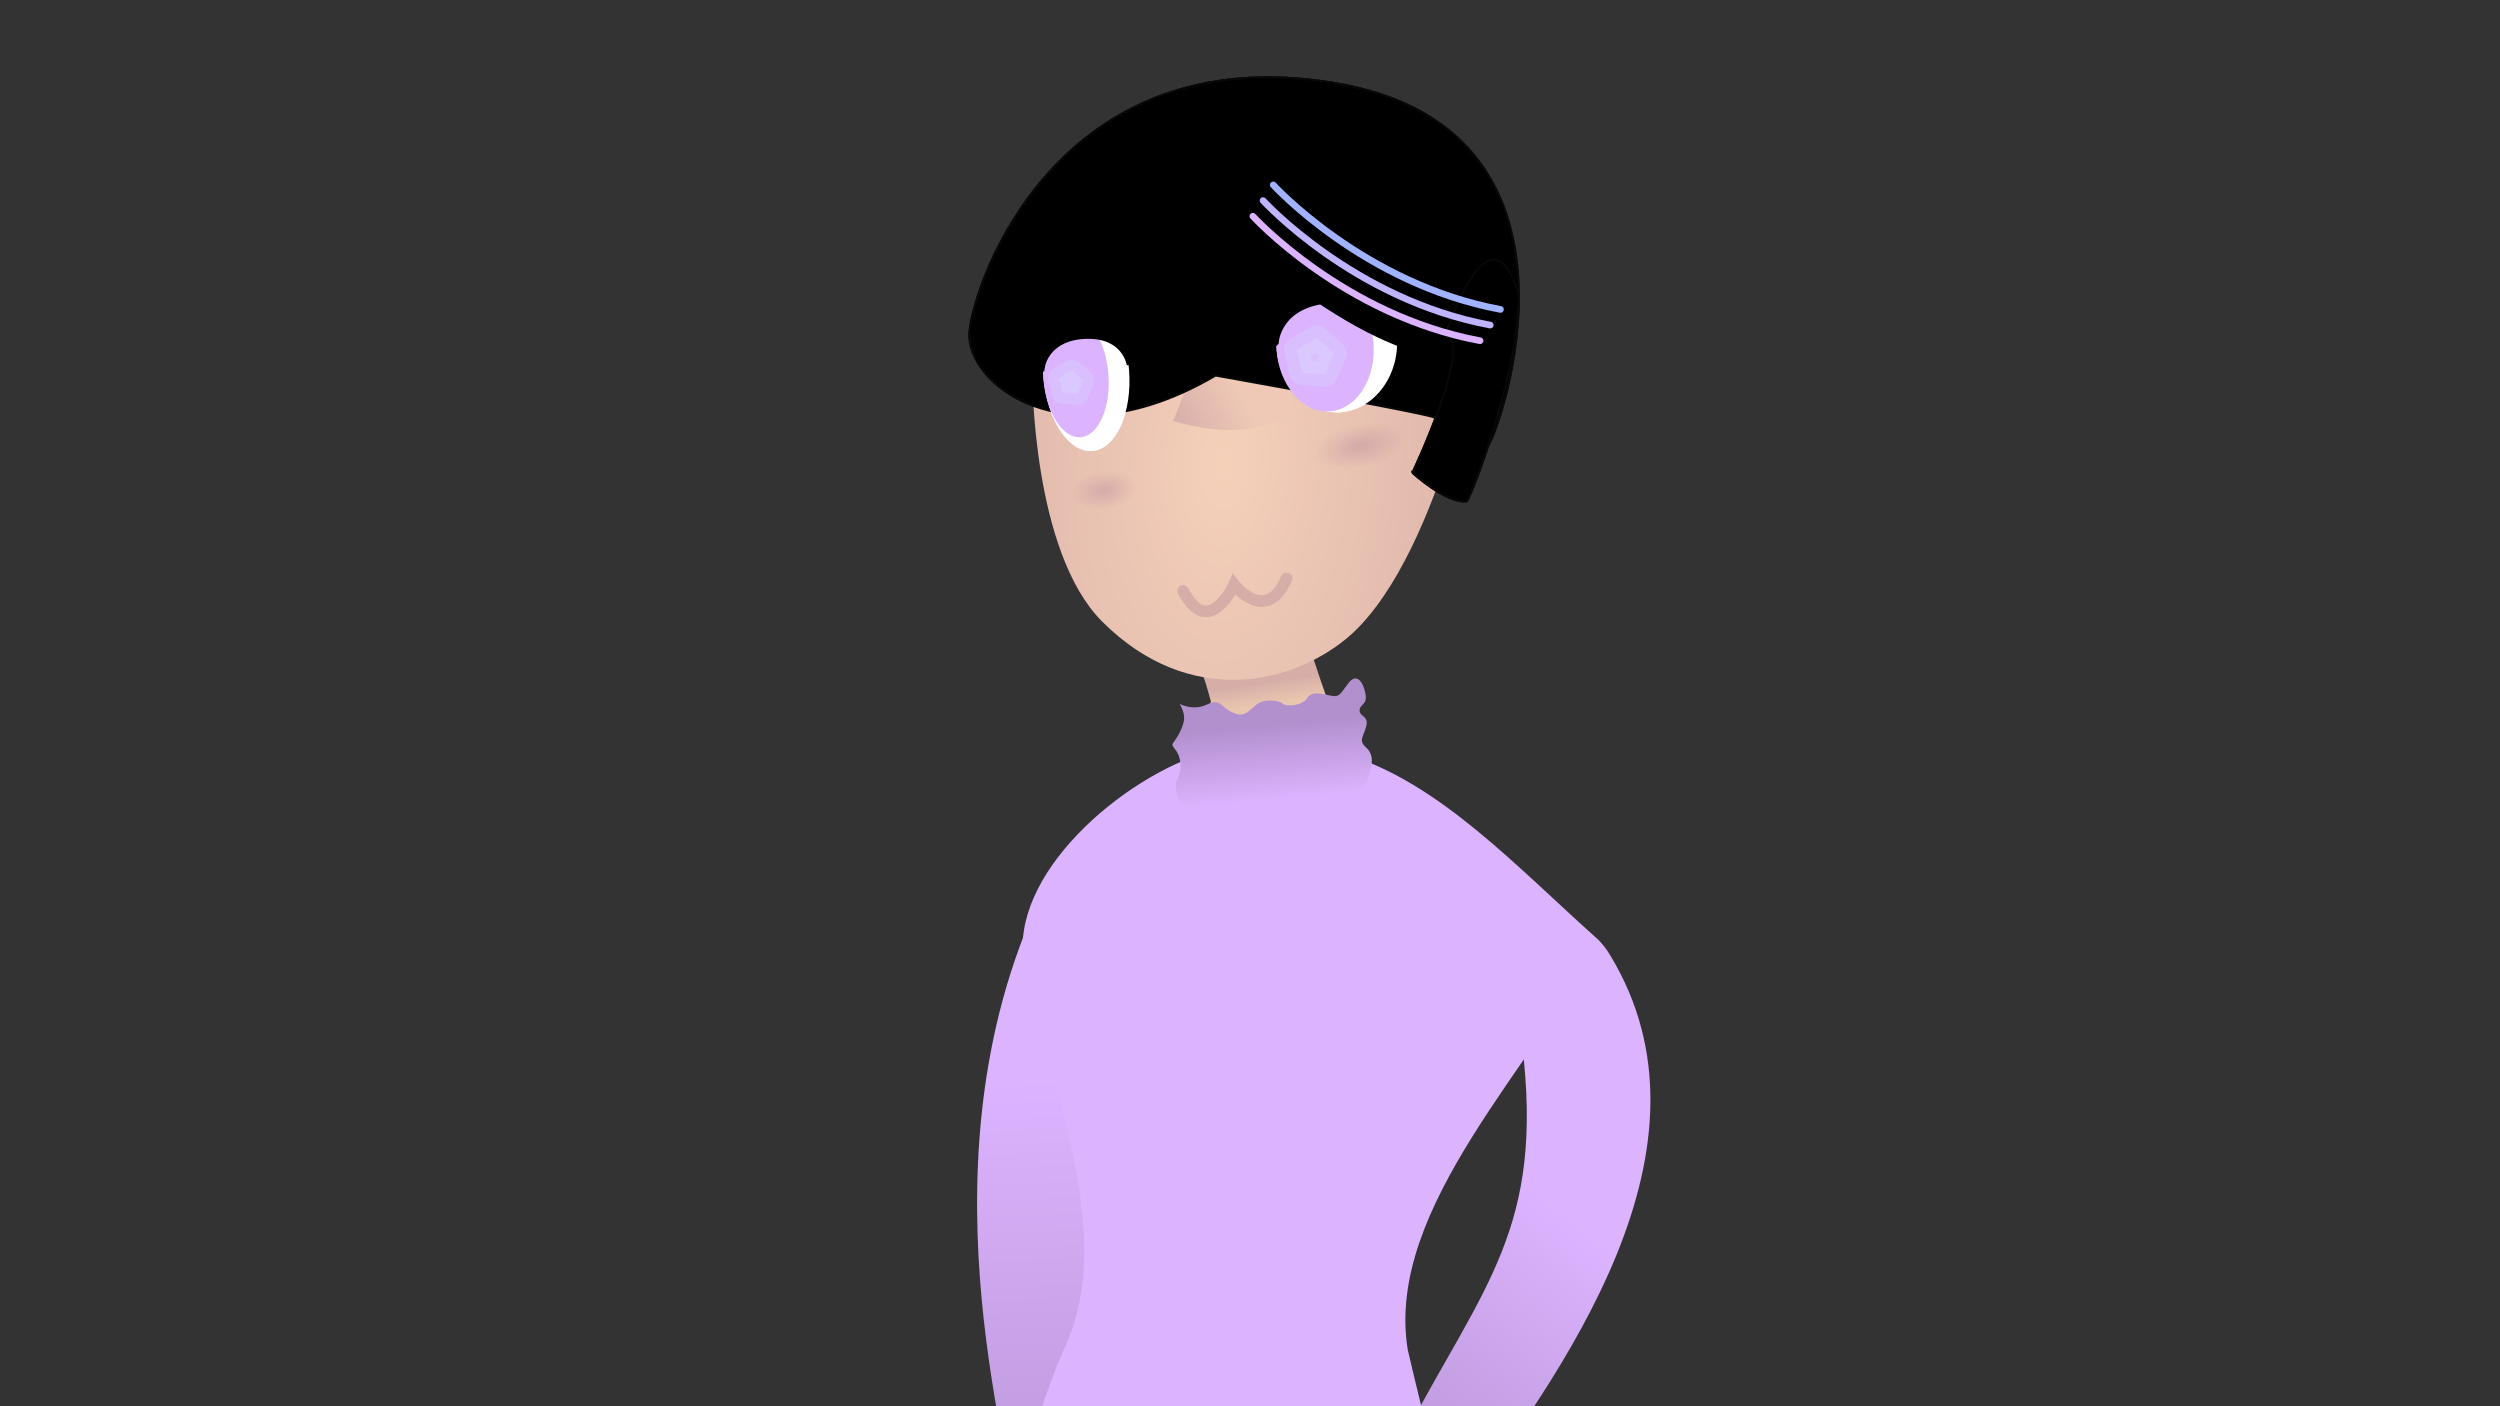 <?xml version="1.0" encoding="UTF-8" standalone="no"?>
<!-- Created with Inkscape (http://www.inkscape.org/) -->

<svg
   xmlns:dc="http://purl.org/dc/elements/1.1/"
   xmlns:cc="http://creativecommons.org/ns#"
   xmlns:rdf="http://www.w3.org/1999/02/22-rdf-syntax-ns#"
   xmlns:svg="http://www.w3.org/2000/svg"
   xmlns="http://www.w3.org/2000/svg"
   xmlns:xlink="http://www.w3.org/1999/xlink"
   xmlns:sodipodi="http://sodipodi.sourceforge.net/DTD/sodipodi-0.dtd"
   xmlns:inkscape="http://www.inkscape.org/namespaces/inkscape"
   width="1920"
   height="1080"
   viewBox="0 0 508 285.75"
   version="1.1"
   id="svg8"
   inkscape:version="0.92.2 (5c3e80d, 2017-08-06)"
   sodipodi:docname="adorina template.svg"
   inkscape:export-filename="/home/mbrickn/Projects/aXVI-source/Internal/images/newvector/characters/adorina/adorina export/adorina head smug.png"
   inkscape:export-xdpi="96"
   inkscape:export-ydpi="96">
  <rect x="0" y="0" width="508" height="285.75" fill="#333333" stroke="none"/>
  <title
     id="title4301">Adorina</title>
  <defs
     id="defs2">
    <linearGradient
       id="linearGradient899"
       inkscape:collect="always">
      <stop
         id="stop895"
         offset="0"
         style="stop-color:#f5d0b9;stop-opacity:1" />
      <stop
         id="stop897"
         offset="1"
         style="stop-color:#d6ada7;stop-opacity:1" />
    </linearGradient>
    <linearGradient
       inkscape:collect="always"
       id="linearGradient4409">
      <stop
         style="stop-color:#d8aeaa;stop-opacity:1"
         offset="0"
         id="stop4405" />
      <stop
         style="stop-color:#efc9b6;stop-opacity:1"
         offset="1"
         id="stop4407" />
    </linearGradient>
    <linearGradient
       inkscape:collect="always"
       id="linearGradient4393">
      <stop
         style="stop-color:#b3cdff;stop-opacity:1;"
         offset="0"
         id="stop4389" />
      <stop
         style="stop-color:#9eb5e1;stop-opacity:1"
         offset="1"
         id="stop4391" />
    </linearGradient>
    <linearGradient
       inkscape:collect="always"
       id="linearGradient4384">
      <stop
         style="stop-color:#dcb3ff;stop-opacity:1;"
         offset="0"
         id="stop4380" />
      <stop
         style="stop-color:#b290ce;stop-opacity:1"
         offset="1"
         id="stop4382" />
    </linearGradient>
    <linearGradient
       inkscape:collect="always"
       id="linearGradient4376">
      <stop
         style="stop-color:#b290cf;stop-opacity:1;"
         offset="0"
         id="stop4372" />
      <stop
         style="stop-color:#dcb3ff;stop-opacity:1"
         offset="1"
         id="stop4374" />
    </linearGradient>
    <linearGradient
       inkscape:collect="always"
       id="linearGradient4368">
      <stop
         style="stop-color:#b290cf;stop-opacity:1"
         offset="0"
         id="stop4364" />
      <stop
         style="stop-color:#dcb3ff;stop-opacity:1"
         offset="1"
         id="stop4366" />
    </linearGradient>
    <linearGradient
       inkscape:collect="always"
       id="linearGradient4330">
      <stop
         style="stop-color:#b290ce;stop-opacity:1;"
         offset="0"
         id="stop4326" />
      <stop
         style="stop-color:#dcb3ff;stop-opacity:1"
         offset="1"
         id="stop4328" />
    </linearGradient>
    <linearGradient
       inkscape:collect="always"
       id="linearGradient4322">
      <stop
         style="stop-color:#d6ada7;stop-opacity:1;"
         offset="0"
         id="stop4318" />
      <stop
         style="stop-color:#e9c6af;stop-opacity:1"
         offset="1"
         id="stop4320" />
    </linearGradient>
    <linearGradient
       inkscape:collect="always"
       xlink:href="#linearGradient4322"
       id="linearGradient4324"
       x1="424.358"
       y1="126.428"
       x2="425"
       y2="130.755"
       gradientUnits="userSpaceOnUse"
       gradientTransform="matrix(1.101,0,0,1.101,-84.58,587.87)" />
    <linearGradient
       inkscape:collect="always"
       xlink:href="#linearGradient4330"
       id="linearGradient4332"
       x1="426.441"
       y1="123.049"
       x2="427.725"
       y2="136.961"
       gradientUnits="userSpaceOnUse"
       gradientTransform="matrix(1.101,0,0,1.101,-84.58,589)" />
    <linearGradient
       inkscape:collect="always"
       xlink:href="#linearGradient4368"
       id="linearGradient4370"
       x1="416.925"
       y1="524.573"
       x2="410.161"
       y2="326.774"
       gradientUnits="userSpaceOnUse" />
    <linearGradient
       inkscape:collect="always"
       xlink:href="#linearGradient4376"
       id="linearGradient4378"
       x1="389.821"
       y1="292.125"
       x2="385.051"
       y2="187.881"
       gradientUnits="userSpaceOnUse"
       gradientTransform="matrix(1.101,0,0,1.101,-84.58,589)" />
    <linearGradient
       inkscape:collect="always"
       xlink:href="#linearGradient4384"
       id="linearGradient4386"
       x1="485.62"
       y1="216.318"
       x2="442.143"
       y2="272.824"
       gradientUnits="userSpaceOnUse"
       gradientTransform="matrix(1.101,0,0,1.101,-84.58,589)" />
    <linearGradient
       inkscape:collect="always"
       xlink:href="#linearGradient4393"
       id="linearGradient4395"
       x1="1567.531"
       y1="1131.126"
       x2="1595.678"
       y2="1831.268"
       gradientUnits="userSpaceOnUse"
       gradientTransform="matrix(0.291,0,0,0.291,-84.58,589)" />
    <linearGradient
       inkscape:collect="always"
       xlink:href="#linearGradient4409"
       id="linearGradient4411"
       x1="409.401"
       y1="78.869"
       x2="416.24"
       y2="75.334"
       gradientUnits="userSpaceOnUse"
       gradientTransform="matrix(1.922,0,0,1.922,-421.019,522.264)" />
    <linearGradient
       inkscape:collect="always"
       xlink:href="#linearGradient4368"
       id="linearGradient885"
       gradientUnits="userSpaceOnUse"
       x1="416.925"
       y1="524.573"
       x2="410.161"
       y2="326.774" />
    <linearGradient
       inkscape:collect="always"
       xlink:href="#linearGradient4368"
       id="linearGradient887"
       gradientUnits="userSpaceOnUse"
       x1="416.925"
       y1="524.573"
       x2="410.161"
       y2="326.774" />
    <radialGradient
       inkscape:collect="always"
       xlink:href="#linearGradient899"
       id="radialGradient893"
       cx="256.936"
       cy="121.125"
       fx="256.936"
       fy="121.125"
       r="68.627"
       gradientTransform="matrix(0.992,0.06,-0.117,1.925,135.796,433.951)"
       gradientUnits="userSpaceOnUse" />
    <radialGradient
       inkscape:collect="always"
       xlink:href="#linearGradient4306"
       id="radialGradient4308"
       cx="379.964"
       cy="145.483"
       fx="379.964"
       fy="145.483"
       r="6.094"
       gradientTransform="matrix(1.101,0,0,0.646,-165.886,636.464)"
       gradientUnits="userSpaceOnUse" />
    <linearGradient
       inkscape:collect="always"
       id="linearGradient4306">
      <stop
         style="stop-color:#803e80;stop-opacity:1;"
         offset="0"
         id="stop4302" />
      <stop
         style="stop-color:#803e80;stop-opacity:0;"
         offset="1"
         id="stop4304" />
    </linearGradient>
    <radialGradient
       inkscape:collect="always"
       xlink:href="#linearGradient4306"
       id="radialGradient4316"
       cx="419.512"
       cy="166.653"
       fx="419.512"
       fy="166.653"
       r="8.776"
       gradientTransform="matrix(1.101,0,0,0.499,-196.036,660.832)"
       gradientUnits="userSpaceOnUse" />
    <linearGradient
       inkscape:collect="always"
       xlink:href="#linearGradient4536"
       id="linearGradient4546"
       x1="438.776"
       y1="439.897"
       x2="439.359"
       y2="486.69"
       gradientUnits="userSpaceOnUse"
       gradientTransform="matrix(1.234,0,0,1.234,-270.514,567.548)" />
    <linearGradient
       inkscape:collect="always"
       id="linearGradient4536">
      <stop
         style="stop-color:#1a1a1a;stop-opacity:1;"
         offset="0"
         id="stop4532" />
      <stop
         style="stop-color:#000000;stop-opacity:1"
         offset="1"
         id="stop4534" />
    </linearGradient>
    <linearGradient
       inkscape:collect="always"
       xlink:href="#linearGradient4536"
       id="linearGradient4538"
       x1="389.793"
       y1="443.107"
       x2="390.394"
       y2="485.392"
       gradientUnits="userSpaceOnUse"
       gradientTransform="matrix(1.234,0,0,1.234,-270.514,567.548)" />
    <linearGradient
       inkscape:collect="always"
       xlink:href="#linearGradient4536"
       id="linearGradient4359"
       x1="480.623"
       y1="189.094"
       x2="469.526"
       y2="274.866"
       gradientUnits="userSpaceOnUse"
       gradientTransform="matrix(1.234,0,0,1.234,-270.514,567.548)" />
    <linearGradient
       inkscape:collect="always"
       xlink:href="#linearGradient4536"
       id="linearGradient4505"
       gradientUnits="userSpaceOnUse"
       x1="420.631"
       y1="221.108"
       x2="404.968"
       y2="331.471"
       gradientTransform="matrix(1.234,0,0,1.234,-270.514,567.548)" />
    <linearGradient
       inkscape:collect="always"
       xlink:href="#linearGradient4502"
       id="linearGradient4496"
       gradientUnits="userSpaceOnUse"
       x1="430.34"
       y1="351.943"
       x2="432.568"
       y2="304.626"
       gradientTransform="matrix(1.234,0,0,1.234,-270.514,567.548)" />
    <linearGradient
       id="linearGradient4502"
       inkscape:collect="always">
      <stop
         id="stop4498"
         offset="0"
         style="stop-color:#7a635f;stop-opacity:1;" />
      <stop
         id="stop4500"
         offset="1"
         style="stop-color:#2c2422;stop-opacity:0.314" />
    </linearGradient>
    <linearGradient
       inkscape:collect="always"
       xlink:href="#linearGradient4463"
       id="linearGradient4485"
       gradientUnits="userSpaceOnUse"
       x1="385.715"
       y1="354.638"
       x2="396.559"
       y2="293.38"
       gradientTransform="matrix(1.234,0,0,1.234,-270.514,567.548)" />
    <linearGradient
       inkscape:collect="always"
       id="linearGradient4463">
      <stop
         style="stop-color:#7a635f;stop-opacity:1;"
         offset="0"
         id="stop4459" />
      <stop
         style="stop-color:#2c2422;stop-opacity:1"
         offset="1"
         id="stop4461" />
    </linearGradient>
    <linearGradient
       inkscape:collect="always"
       xlink:href="#linearGradient4463"
       id="linearGradient4465"
       x1="372.718"
       y1="376.824"
       x2="427.31"
       y2="375.857"
       gradientUnits="userSpaceOnUse"
       gradientTransform="matrix(1.234,0,0,1.234,-270.514,567.548)" />
    <linearGradient
       inkscape:collect="always"
       xlink:href="#linearGradient4463"
       id="linearGradient4481"
       x1="411.894"
       y1="369.978"
       x2="469.809"
       y2="368.261"
       gradientUnits="userSpaceOnUse"
       gradientTransform="matrix(1.234,0,0,1.234,-270.514,567.548)" />
    <linearGradient
       inkscape:collect="always"
       xlink:href="#linearGradient4520"
       id="linearGradient4522"
       x1="463.958"
       y1="283.113"
       x2="455.332"
       y2="290.409"
       gradientUnits="userSpaceOnUse"
       gradientTransform="matrix(1.234,0,0,1.234,-270.514,567.548)" />
    <linearGradient
       inkscape:collect="always"
       id="linearGradient4520">
      <stop
         style="stop-color:#e9c6af;stop-opacity:1;"
         offset="0"
         id="stop4516" />
      <stop
         style="stop-color:#bca18e;stop-opacity:1"
         offset="1"
         id="stop4518" />
    </linearGradient>
    <radialGradient
       inkscape:collect="always"
       xlink:href="#linearGradient4372"
       id="radialGradient4374"
       cx="408.375"
       cy="94.862"
       fx="408.375"
       fy="94.862"
       r="21.223"
       gradientTransform="matrix(0.555,-0.022,0.018,0.446,24.242,654.2)"
       gradientUnits="userSpaceOnUse" />
    <linearGradient
       inkscape:collect="always"
       id="linearGradient4372">
      <stop
         style="stop-color:#a1b3ff;stop-opacity:1;"
         offset="0"
         id="stop4368" />
      <stop
         style="stop-color:#9aabf3;stop-opacity:1"
         offset="1"
         id="stop4370" />
    </linearGradient>
    <radialGradient
       inkscape:collect="always"
       xlink:href="#linearGradient4364"
       id="radialGradient4366"
       cx="407.988"
       cy="107.527"
       fx="407.988"
       fy="107.527"
       r="21.223"
       gradientTransform="matrix(0.637,-0.116,0.102,0.557,-18.376,683.538)"
       gradientUnits="userSpaceOnUse" />
    <linearGradient
       inkscape:collect="always"
       id="linearGradient4364">
      <stop
         style="stop-color:#b290ce;stop-opacity:1;"
         offset="0"
         id="stop4360" />
      <stop
         style="stop-color:#9f81b8;stop-opacity:1"
         offset="1"
         id="stop4362" />
    </linearGradient>
    <linearGradient
       inkscape:collect="always"
       xlink:href="#linearGradient4536"
       id="linearGradient4530-3"
       x1="382.62"
       y1="221.961"
       x2="397.311"
       y2="230.746"
       gradientUnits="userSpaceOnUse"
       gradientTransform="matrix(-0.213,-0.977,-0.977,0.213,443.089,1102.534)" />
    <linearGradient
       inkscape:collect="always"
       xlink:href="#linearGradient4543"
       id="linearGradient4545"
       x1="320.787"
       y1="164.513"
       x2="315.338"
       y2="174.612"
       gradientUnits="userSpaceOnUse" />
    <linearGradient
       inkscape:collect="always"
       id="linearGradient4543">
      <stop
         style="stop-color:#696969;stop-opacity:1;"
         offset="0"
         id="stop4539" />
      <stop
         style="stop-color:#575757;stop-opacity:1"
         offset="1"
         id="stop4541" />
    </linearGradient>
    <radialGradient
       inkscape:collect="always"
       xlink:href="#linearGradient4551"
       id="radialGradient4553"
       cx="311.91"
       cy="172.303"
       fx="311.91"
       fy="172.303"
       r="4.383"
       gradientUnits="userSpaceOnUse" />
    <linearGradient
       inkscape:collect="always"
       id="linearGradient4551">
      <stop
         style="stop-color:#eeffaa;stop-opacity:1;"
         offset="0"
         id="stop4547" />
      <stop
         style="stop-color:#e0f0a0;stop-opacity:1"
         offset="1"
         id="stop4549" />
    </linearGradient>
    <radialGradient
       inkscape:collect="always"
       xlink:href="#linearGradient4519"
       id="radialGradient4521"
       cx="305.469"
       cy="178.526"
       fx="305.469"
       fy="178.526"
       r="6.529"
       gradientUnits="userSpaceOnUse" />
    <linearGradient
       inkscape:collect="always"
       id="linearGradient4519">
      <stop
         style="stop-color:#ffeeaa;stop-opacity:1;"
         offset="0"
         id="stop4515" />
      <stop
         style="stop-color:#e8d89a;stop-opacity:1"
         offset="1"
         id="stop4517" />
    </linearGradient>
    <radialGradient
       inkscape:collect="always"
       xlink:href="#linearGradient4527"
       id="radialGradient4529"
       cx="314.767"
       cy="177.722"
       fx="314.767"
       fy="177.722"
       r="4.383"
       gradientUnits="userSpaceOnUse" />
    <linearGradient
       inkscape:collect="always"
       id="linearGradient4527">
      <stop
         style="stop-color:#ffaaaa;stop-opacity:1;"
         offset="0"
         id="stop4523" />
      <stop
         style="stop-color:#f2a2a2;stop-opacity:1"
         offset="1"
         id="stop4525" />
    </linearGradient>
    <radialGradient
       inkscape:collect="always"
       xlink:href="#linearGradient4559"
       id="radialGradient4563"
       cx="295.504"
       cy="188.833"
       fx="295.504"
       fy="188.833"
       r="38.16"
       gradientTransform="matrix(1,0,0,0.142,0,162.054)"
       gradientUnits="userSpaceOnUse" />
    <linearGradient
       inkscape:collect="always"
       id="linearGradient4559">
      <stop
         style="stop-color:#b3b3b3;stop-opacity:1;"
         offset="0"
         id="stop4555" />
      <stop
         style="stop-color:#ababab;stop-opacity:1"
         offset="1"
         id="stop4557" />
    </linearGradient>
    <radialGradient
       inkscape:collect="always"
       xlink:href="#linearGradient4577"
       id="radialGradient4579"
       cx="280.109"
       cy="188.093"
       fx="280.109"
       fy="188.093"
       r="15.895"
       gradientTransform="matrix(1,0,0,0.142,0,161.418)"
       gradientUnits="userSpaceOnUse" />
    <linearGradient
       inkscape:collect="always"
       id="linearGradient4577">
      <stop
         style="stop-color:#ececec;stop-opacity:1;"
         offset="0"
         id="stop4573" />
      <stop
         style="stop-color:#dedede;stop-opacity:1"
         offset="1"
         id="stop4575" />
    </linearGradient>
    <radialGradient
       inkscape:collect="always"
       xlink:href="#linearGradient4601"
       id="radialGradient4603"
       cx="275.734"
       cy="178.073"
       fx="275.734"
       fy="178.073"
       r="6.086"
       gradientTransform="matrix(1,0,0,0.117,0,157.242)"
       gradientUnits="userSpaceOnUse" />
    <linearGradient
       inkscape:collect="always"
       id="linearGradient4601">
      <stop
         style="stop-color:#eeffaa;stop-opacity:1;"
         offset="0"
         id="stop4597" />
      <stop
         style="stop-color:#eafaa7;stop-opacity:1"
         offset="1"
         id="stop4599" />
    </linearGradient>
    <linearGradient
       inkscape:collect="always"
       xlink:href="#linearGradient4585"
       id="linearGradient4587"
       x1="275.695"
       y1="178.472"
       x2="275.695"
       y2="179.84"
       gradientUnits="userSpaceOnUse" />
    <linearGradient
       inkscape:collect="always"
       id="linearGradient4585">
      <stop
         style="stop-color:#e9c6af;stop-opacity:1;"
         offset="0"
         id="stop4581" />
      <stop
         style="stop-color:#dcbba5;stop-opacity:1"
         offset="1"
         id="stop4583" />
    </linearGradient>
    <linearGradient
       inkscape:collect="always"
       xlink:href="#linearGradient4585"
       id="linearGradient4595"
       x1="275.754"
       y1="176.582"
       x2="275.814"
       y2="177.926"
       gradientUnits="userSpaceOnUse" />
    <radialGradient
       inkscape:collect="always"
       xlink:href="#linearGradient4569"
       id="radialGradient4571"
       cx="277.531"
       cy="171.314"
       fx="277.531"
       fy="171.314"
       r="3.88"
       gradientTransform="matrix(1,0,0,0.325,0,115.672)"
       gradientUnits="userSpaceOnUse" />
    <linearGradient
       inkscape:collect="always"
       id="linearGradient4569">
      <stop
         style="stop-color:#ccaaff;stop-opacity:1;"
         offset="0"
         id="stop4565" />
      <stop
         style="stop-color:#c1a1f1;stop-opacity:1"
         offset="1"
         id="stop4567" />
    </linearGradient>
    <radialGradient
       inkscape:collect="always"
       xlink:href="#linearGradient4601"
       id="radialGradient4603-7"
       cx="275.734"
       cy="178.073"
       fx="275.734"
       fy="178.073"
       r="6.086"
       gradientTransform="matrix(1,0,0,0.117,0,157.242)"
       gradientUnits="userSpaceOnUse" />
    <radialGradient
       inkscape:collect="always"
       xlink:href="#linearGradient4601"
       id="radialGradient4603-7-7"
       cx="275.734"
       cy="178.073"
       fx="275.734"
       fy="178.073"
       r="6.086"
       gradientTransform="matrix(1,0,0,0.117,0,157.242)"
       gradientUnits="userSpaceOnUse" />
    <radialGradient
       inkscape:collect="always"
       xlink:href="#linearGradient4601"
       id="radialGradient4603-7-7-7"
       cx="275.734"
       cy="178.073"
       fx="275.734"
       fy="178.073"
       r="6.086"
       gradientTransform="matrix(1,0,0,0.117,0,157.242)"
       gradientUnits="userSpaceOnUse" />
    <radialGradient
       inkscape:collect="always"
       xlink:href="#linearGradient4601"
       id="radialGradient4603-7-7-8"
       cx="275.734"
       cy="178.073"
       fx="275.734"
       fy="178.073"
       r="6.086"
       gradientTransform="matrix(1,0,0,0.117,0,157.242)"
       gradientUnits="userSpaceOnUse" />
    <radialGradient
       inkscape:collect="always"
       xlink:href="#linearGradient4601"
       id="radialGradient4603-7-7-4"
       cx="275.734"
       cy="178.073"
       fx="275.734"
       fy="178.073"
       r="6.086"
       gradientTransform="matrix(1,0,0,0.117,0,157.242)"
       gradientUnits="userSpaceOnUse" />
    <radialGradient
       inkscape:collect="always"
       xlink:href="#linearGradient4601"
       id="radialGradient4603-7-7-3"
       cx="275.734"
       cy="178.073"
       fx="275.734"
       fy="178.073"
       r="6.086"
       gradientTransform="matrix(1,0,0,0.117,0,157.242)"
       gradientUnits="userSpaceOnUse" />
    <radialGradient
       inkscape:collect="always"
       xlink:href="#linearGradient4601"
       id="radialGradient4603-7-7-6"
       cx="275.734"
       cy="178.073"
       fx="275.734"
       fy="178.073"
       r="6.086"
       gradientTransform="matrix(1,0,0,0.117,0,157.242)"
       gradientUnits="userSpaceOnUse" />
    <radialGradient
       inkscape:collect="always"
       xlink:href="#linearGradient4601"
       id="radialGradient4603-7-7-0"
       cx="275.734"
       cy="178.073"
       fx="275.734"
       fy="178.073"
       r="6.086"
       gradientTransform="matrix(1,0,0,0.117,0,157.242)"
       gradientUnits="userSpaceOnUse" />
    <radialGradient
       inkscape:collect="always"
       xlink:href="#linearGradient4601"
       id="radialGradient4603-7-7-68"
       cx="275.734"
       cy="178.073"
       fx="275.734"
       fy="178.073"
       r="6.086"
       gradientTransform="matrix(1,0,0,0.117,0,157.242)"
       gradientUnits="userSpaceOnUse" />
    <radialGradient
       inkscape:collect="always"
       xlink:href="#linearGradient4601"
       id="radialGradient4603-7-7-1"
       cx="275.734"
       cy="178.073"
       fx="275.734"
       fy="178.073"
       r="6.086"
       gradientTransform="matrix(1,0,0,0.117,0,157.242)"
       gradientUnits="userSpaceOnUse" />
    <radialGradient
       inkscape:collect="always"
       xlink:href="#linearGradient4601"
       id="radialGradient4603-7-7-49"
       cx="275.734"
       cy="178.073"
       fx="275.734"
       fy="178.073"
       r="6.086"
       gradientTransform="matrix(1,0,0,0.117,0,157.242)"
       gradientUnits="userSpaceOnUse" />
    <radialGradient
       inkscape:collect="always"
       xlink:href="#linearGradient4601"
       id="radialGradient4603-7-7-36"
       cx="275.734"
       cy="178.073"
       fx="275.734"
       fy="178.073"
       r="6.086"
       gradientTransform="matrix(1,0,0,0.117,0,157.242)"
       gradientUnits="userSpaceOnUse" />
    <radialGradient
       inkscape:collect="always"
       xlink:href="#linearGradient4601"
       id="radialGradient4603-7-7-85"
       cx="275.734"
       cy="178.073"
       fx="275.734"
       fy="178.073"
       r="6.086"
       gradientTransform="matrix(1,0,0,0.117,0,157.242)"
       gradientUnits="userSpaceOnUse" />
    <radialGradient
       inkscape:collect="always"
       xlink:href="#linearGradient4601"
       id="radialGradient4603-7-7-75"
       cx="275.734"
       cy="178.073"
       fx="275.734"
       fy="178.073"
       r="6.086"
       gradientTransform="matrix(1,0,0,0.117,0,157.242)"
       gradientUnits="userSpaceOnUse" />
    <linearGradient
       gradientTransform="translate(-178.814,595.236)"
       inkscape:collect="always"
       xlink:href="#linearGradient4322"
       id="linearGradient4513"
       x1="278.125"
       y1="166.978"
       x2="277.926"
       y2="178.296"
       gradientUnits="userSpaceOnUse" />
    <linearGradient
       inkscape:collect="always"
       xlink:href="#linearGradient4585"
       id="linearGradient1388"
       gradientUnits="userSpaceOnUse"
       x1="275.695"
       y1="178.472"
       x2="275.695"
       y2="179.84" />
    <linearGradient
       inkscape:collect="always"
       xlink:href="#linearGradient4585"
       id="linearGradient1390"
       gradientUnits="userSpaceOnUse"
       x1="275.754"
       y1="176.582"
       x2="275.814"
       y2="177.926" />
    <linearGradient
       inkscape:collect="always"
       xlink:href="#linearGradient4585"
       id="linearGradient1392"
       gradientUnits="userSpaceOnUse"
       x1="275.695"
       y1="178.472"
       x2="275.695"
       y2="179.84" />
    <linearGradient
       inkscape:collect="always"
       xlink:href="#linearGradient4585"
       id="linearGradient1394"
       gradientUnits="userSpaceOnUse"
       x1="275.754"
       y1="176.582"
       x2="275.814"
       y2="177.926" />
    <linearGradient
       inkscape:collect="always"
       xlink:href="#linearGradient4585"
       id="linearGradient1396"
       gradientUnits="userSpaceOnUse"
       x1="275.695"
       y1="178.472"
       x2="275.695"
       y2="179.84" />
    <linearGradient
       inkscape:collect="always"
       xlink:href="#linearGradient4585"
       id="linearGradient1398"
       gradientUnits="userSpaceOnUse"
       x1="275.754"
       y1="176.582"
       x2="275.814"
       y2="177.926" />
    <linearGradient
       inkscape:collect="always"
       xlink:href="#linearGradient4585"
       id="linearGradient1400"
       gradientUnits="userSpaceOnUse"
       x1="275.695"
       y1="178.472"
       x2="275.695"
       y2="179.84" />
    <linearGradient
       inkscape:collect="always"
       xlink:href="#linearGradient4585"
       id="linearGradient1402"
       gradientUnits="userSpaceOnUse"
       x1="275.754"
       y1="176.582"
       x2="275.814"
       y2="177.926" />
    <linearGradient
       inkscape:collect="always"
       xlink:href="#linearGradient4585"
       id="linearGradient1404"
       gradientUnits="userSpaceOnUse"
       x1="275.695"
       y1="178.472"
       x2="275.695"
       y2="179.84" />
    <linearGradient
       inkscape:collect="always"
       xlink:href="#linearGradient4585"
       id="linearGradient1406"
       gradientUnits="userSpaceOnUse"
       x1="275.754"
       y1="176.582"
       x2="275.814"
       y2="177.926" />
    <linearGradient
       inkscape:collect="always"
       xlink:href="#linearGradient4585"
       id="linearGradient1408"
       gradientUnits="userSpaceOnUse"
       x1="275.695"
       y1="178.472"
       x2="275.695"
       y2="179.84" />
    <linearGradient
       inkscape:collect="always"
       xlink:href="#linearGradient4585"
       id="linearGradient1410"
       gradientUnits="userSpaceOnUse"
       x1="275.754"
       y1="176.582"
       x2="275.814"
       y2="177.926" />
    <linearGradient
       inkscape:collect="always"
       xlink:href="#linearGradient4585"
       id="linearGradient1412"
       gradientUnits="userSpaceOnUse"
       x1="275.695"
       y1="178.472"
       x2="275.695"
       y2="179.84" />
    <linearGradient
       inkscape:collect="always"
       xlink:href="#linearGradient4585"
       id="linearGradient1414"
       gradientUnits="userSpaceOnUse"
       x1="275.754"
       y1="176.582"
       x2="275.814"
       y2="177.926" />
    <linearGradient
       inkscape:collect="always"
       xlink:href="#linearGradient4585"
       id="linearGradient1416"
       gradientUnits="userSpaceOnUse"
       x1="275.695"
       y1="178.472"
       x2="275.695"
       y2="179.84" />
    <linearGradient
       inkscape:collect="always"
       xlink:href="#linearGradient4585"
       id="linearGradient1418"
       gradientUnits="userSpaceOnUse"
       x1="275.754"
       y1="176.582"
       x2="275.814"
       y2="177.926" />
    <linearGradient
       inkscape:collect="always"
       xlink:href="#linearGradient4585"
       id="linearGradient1420"
       gradientUnits="userSpaceOnUse"
       x1="275.695"
       y1="178.472"
       x2="275.695"
       y2="179.84" />
    <linearGradient
       inkscape:collect="always"
       xlink:href="#linearGradient4585"
       id="linearGradient1422"
       gradientUnits="userSpaceOnUse"
       x1="275.754"
       y1="176.582"
       x2="275.814"
       y2="177.926" />
    <linearGradient
       inkscape:collect="always"
       xlink:href="#linearGradient4585"
       id="linearGradient1424"
       gradientUnits="userSpaceOnUse"
       x1="275.695"
       y1="178.472"
       x2="275.695"
       y2="179.84" />
    <linearGradient
       inkscape:collect="always"
       xlink:href="#linearGradient4585"
       id="linearGradient1426"
       gradientUnits="userSpaceOnUse"
       x1="275.754"
       y1="176.582"
       x2="275.814"
       y2="177.926" />
    <linearGradient
       inkscape:collect="always"
       xlink:href="#linearGradient4585"
       id="linearGradient1428"
       gradientUnits="userSpaceOnUse"
       x1="275.695"
       y1="178.472"
       x2="275.695"
       y2="179.84" />
    <linearGradient
       inkscape:collect="always"
       xlink:href="#linearGradient4585"
       id="linearGradient1430"
       gradientUnits="userSpaceOnUse"
       x1="275.754"
       y1="176.582"
       x2="275.814"
       y2="177.926" />
    <linearGradient
       inkscape:collect="always"
       xlink:href="#linearGradient4585"
       id="linearGradient1432"
       gradientUnits="userSpaceOnUse"
       x1="275.695"
       y1="178.472"
       x2="275.695"
       y2="179.84" />
    <linearGradient
       inkscape:collect="always"
       xlink:href="#linearGradient4585"
       id="linearGradient1434"
       gradientUnits="userSpaceOnUse"
       x1="275.754"
       y1="176.582"
       x2="275.814"
       y2="177.926" />
    <linearGradient
       inkscape:collect="always"
       xlink:href="#linearGradient4585"
       id="linearGradient1436"
       gradientUnits="userSpaceOnUse"
       x1="275.695"
       y1="178.472"
       x2="275.695"
       y2="179.84" />
    <linearGradient
       inkscape:collect="always"
       xlink:href="#linearGradient4585"
       id="linearGradient1438"
       gradientUnits="userSpaceOnUse"
       x1="275.754"
       y1="176.582"
       x2="275.814"
       y2="177.926" />
    <linearGradient
       inkscape:collect="always"
       xlink:href="#linearGradient4585"
       id="linearGradient1440"
       gradientUnits="userSpaceOnUse"
       x1="275.695"
       y1="178.472"
       x2="275.695"
       y2="179.84" />
    <linearGradient
       inkscape:collect="always"
       xlink:href="#linearGradient4585"
       id="linearGradient1442"
       gradientUnits="userSpaceOnUse"
       x1="275.754"
       y1="176.582"
       x2="275.814"
       y2="177.926" />
    <linearGradient
       inkscape:collect="always"
       xlink:href="#linearGradient4536"
       id="linearGradient4530"
       x1="382.62"
       y1="221.961"
       x2="397.311"
       y2="230.746"
       gradientUnits="userSpaceOnUse"
       gradientTransform="matrix(1.234,0,0,1.234,-270.514,567.548)" />
  </defs>
  <sodipodi:namedview
     id="base"
     pagecolor="#ffffff"
     bordercolor="#666666"
     borderopacity="1.0"
     inkscape:pageopacity="0.0"
     inkscape:pageshadow="2"
     inkscape:zoom="0.32"
     inkscape:cx="1168.2405"
     inkscape:cy="242.90621"
     inkscape:document-units="mm"
     inkscape:current-layer="layer7"
     showgrid="false"
     inkscape:window-width="1440"
     inkscape:window-height="863"
     inkscape:window-x="1920"
     inkscape:window-y="0"
     inkscape:window-maximized="1"
     units="px"
     inkscape:pagecheckerboard="true"
     inkscape:document-rotation="0"
     fit-margin-top="0"
     fit-margin-left="0"
     fit-margin-right="0"
     fit-margin-bottom="0">
    <inkscape:grid
       type="xygrid"
       id="grid4485"
       originx="-127.581"
       originy="577.105" />
  </sodipodi:namedview>
  <g
     inkscape:groupmode="layer"
     id="layer4"
     inkscape:label="Adorina"
     transform="translate(0,-573.834)">
    <g
       inkscape:label="Normal Head"
       inkscape:groupmode="layer"
       id="layer1"
       style="display:inline"
       transform="translate(-127.581,-14.521)">
      <path
         style="fill:#000000;fill-opacity:1;stroke:#070808;stroke-width:0.414px;stroke-linecap:butt;stroke-linejoin:miter;stroke-opacity:1"
         d="m 418.893,673.122 c 0,0 6.905,6.329 11.037,5.806 2.249,-2.615 24.555,-64.569 -31.37,-73.742 -55.924,-9.173 -73.086,40.242 -73.974,50.598 -0.888,10.356 19.233,26.926 50.006,8.877 42.905,7.693 44.3,8.461 44.3,8.461 z"
         id="path4522"
         inkscape:connector-curvature="0" />
      <path
         style="fill:url(#linearGradient4324);fill-opacity:1;stroke:none;stroke-width:1.416px;stroke-linecap:butt;stroke-linejoin:miter;stroke-opacity:1"
         d="m 370.699,721.715 c 0,0 1.539,3.93 2.951,9.239 0.004,0.014 -0.063,0.139 -0.07,0.151 -2.693,5.503 -4.439,14.949 -4.966,18.811 14.724,7.396 14.15,13.616 33.206,-6.56 0,0 -8.585,-23.788 -9.479,-28.259 -0.894,-4.471 -21.641,6.618 -21.641,6.618 z"
         id="path4612"
         inkscape:connector-curvature="0"
         sodipodi:nodetypes="cssccccc" />
      <path
         style="fill:url(#radialGradient893);fill-opacity:1;stroke:none;stroke-width:1.416px;stroke-linecap:butt;stroke-linejoin:miter;stroke-opacity:1"
         d="m 337.364,665.067 c 0,0 0,35.412 14.165,49.576 17.652,17.667 38.814,13.021 50.573,2.682 18.901,-17.17 27.332,-66.423 27.332,-66.423 0,0 0,-35.412 -56.658,-35.412 -35.412,5e-5 -35.412,49.576 -35.412,49.576 z"
         id="path4487"
         inkscape:connector-curvature="0"
         sodipodi:nodetypes="ccccsc" />
      <ellipse
         ry="14.165"
         rx="12.268"
         cy="657.985"
         cx="399.208"
         id="ellipse4497"
         style="fill:#ffffff;fill-opacity:1;stroke:none;stroke-width:5.753;stroke-linecap:round;stroke-linejoin:round;stroke-miterlimit:4;stroke-dasharray:none;stroke-opacity:1;paint-order:stroke fill markers" />
      <path
         sodipodi:nodetypes="ccc"
         style="fill:url(#linearGradient4411);fill-opacity:1;stroke:none;stroke-width:1.646;stroke-linecap:butt;stroke-linejoin:miter;stroke-miterlimit:4;stroke-dasharray:none;stroke-opacity:1"
         d="m 373.395,647.912 c 0,0 -0.5,8.91 -7.417,25.963 17.023,5.095 24.614,-1.932 24.614,-1.932"
         id="path4489"
         inkscape:connector-curvature="0" />
      <ellipse
         ry="15.839"
         rx="8.733"
         cy="689.42"
         cx="295.244"
         id="ellipse4499"
         style="fill:#ffffff;fill-opacity:1;stroke:none;stroke-width:6.286;stroke-linecap:round;stroke-linejoin:round;stroke-miterlimit:4;stroke-dasharray:none;stroke-opacity:1;paint-order:stroke fill markers"
         transform="rotate(-4.489)" />
      <ellipse
         style="fill:#dcb3ff;fill-opacity:1;stroke:none;stroke-width:4.831;stroke-linecap:round;stroke-linejoin:round;stroke-miterlimit:4;stroke-dasharray:none;stroke-opacity:1;paint-order:stroke fill markers"
         id="path4491"
         cx="293.104"
         cy="689.953"
         rx="6.62"
         ry="12.339"
         transform="rotate(-4.489)" />
      <ellipse
         style="fill:#dcb3ff;fill-opacity:1;stroke:none;stroke-width:4.979;stroke-linecap:round;stroke-linejoin:round;stroke-miterlimit:4;stroke-dasharray:none;stroke-opacity:1;paint-order:stroke fill markers"
         id="path4493"
         cx="344.051"
         cy="687.837"
         rx="9.879"
         ry="13.173"
         transform="rotate(-4.489)" />
      <path
         sodipodi:nodetypes="ccccc"
         style="fill:#000000;fill-opacity:1;stroke:#000000;stroke-width:1.584px;stroke-linecap:butt;stroke-linejoin:miter;stroke-opacity:1"
         d="m 386.629,657.856 c 0,0 0.418,-11.05 12.083,-11.541 11.665,-0.49 13.357,11.53 13.357,11.53 0,0 0.283,-16.549 -11.836,-15.527 -12.12,1.022 -13.604,15.537 -13.604,15.537 z"
         id="path4505"
         inkscape:connector-curvature="0" />
      <path
         style="fill:#d5f6ff;fill-opacity:1;stroke:#d5f6ff;stroke-width:1.584px;stroke-linecap:butt;stroke-linejoin:miter;stroke-opacity:1"
         d="m 412.488,656.852 2.035,0.477"
         id="path4507"
         inkscape:connector-curvature="0"
         sodipodi:nodetypes="cc" />
      <path
         inkscape:connector-curvature="0"
         id="path4509"
         d="m 339.303,662.598 c 0,0 1.01,-9.871 9.034,-10.076 8.025,-0.204 8.858,9.965 8.858,9.965 0,0 -0.724,-15.778 -9.049,-15.054 -8.325,0.724 -8.844,15.164 -8.844,15.164 z"
         style="fill:#000000;fill-opacity:1;stroke:#000000;stroke-width:1.313px;stroke-linecap:butt;stroke-linejoin:miter;stroke-opacity:1"
         sodipodi:nodetypes="ccccc" />
      <path
         sodipodi:nodetypes="cc"
         inkscape:connector-curvature="0"
         id="path4511"
         d="m 337.412,661.83 1.505,0.105"
         style="fill:#d5f6ff;fill-opacity:1;stroke:#000000;stroke-width:1.313px;stroke-linecap:butt;stroke-linejoin:miter;stroke-opacity:1" />
      <path
         style="fill:none;fill-opacity:1;stroke:#d6ada7;stroke-width:2.294;stroke-linecap:round;stroke-linejoin:miter;stroke-miterlimit:4;stroke-dasharray:none;stroke-opacity:1;paint-order:stroke fill markers"
         d="m 389.01,705.891 c -4.121,9.585 -10.67,1.239 -10.67,1.239 0,0 -5.079,11.358 -10.349,1.313"
         id="path4520"
         inkscape:connector-curvature="0"
         sodipodi:nodetypes="ccc" />
      <path
         style="fill:#000000;fill-opacity:1;stroke:#000000;stroke-width:0.414px;stroke-linecap:butt;stroke-linejoin:miter;stroke-opacity:0.96"
         d="m 327.873,656.489 c 0,0 9.575,7.238 33.516,-5.76 23.941,-12.999 28.244,-24.187 27.132,-36.412 -9.701,-3.448 -37.959,0.243 -47.704,12.784 -9.745,12.542 -12.944,29.389 -12.944,29.389 z"
         id="path4580"
         inkscape:connector-curvature="0" />
      <path
         inkscape:connector-curvature="0"
         id="path4582"
         d="m 432.399,659.798 c 0,0 -9.967,6.688 -33.139,-7.637 -23.172,-14.325 -26.838,-25.738 -25.041,-37.881 9.879,-2.897 37.886,2.378 46.909,15.448 9.024,13.07 11.271,30.07 11.271,30.07 z"
         style="fill:#000000;fill-opacity:1;stroke:#000000;stroke-width:0.414px;stroke-linecap:butt;stroke-linejoin:miter;stroke-opacity:1" />
      <ellipse
         style="display:inline;opacity:0.186;fill:url(#radialGradient4316);fill-opacity:1;stroke:none;stroke-width:0.942;stroke-linecap:round;stroke-linejoin:round;stroke-miterlimit:4;stroke-dasharray:none;stroke-opacity:0.522;paint-order:stroke fill markers"
         id="path4577"
         cx="265.649"
         cy="744.044"
         rx="9.658"
         ry="4.382"
         transform="rotate(-11.086)" />
      <ellipse
         style="display:inline;opacity:0.186;fill:url(#radialGradient4308);fill-opacity:1;stroke:none;stroke-width:0.942;stroke-linecap:round;stroke-linejoin:round;stroke-miterlimit:4;stroke-dasharray:none;stroke-opacity:0.522;paint-order:stroke fill markers"
         id="path4579"
         cx="252.276"
         cy="730.394"
         rx="6.707"
         ry="3.935"
         transform="rotate(-8.032)" />
      <path
         sodipodi:type="star"
         style="display:inline;opacity:0.186;fill:#d5f6ff;fill-opacity:1;stroke:#d5f6ff;stroke-width:4.378;stroke-linecap:round;stroke-linejoin:round;stroke-miterlimit:4;stroke-dasharray:none;stroke-dashoffset:0;stroke-opacity:1;paint-order:stroke fill markers"
         id="path4559"
         sodipodi:sides="5"
         sodipodi:cx="345.16617"
         sodipodi:cy="666.2215"
         sodipodi:r1="2.6037619"
         sodipodi:r2="2.1064878"
         sodipodi:arg1="1.0040671"
         sodipodi:arg2="1.6323856"
         inkscape:flatsided="true"
         inkscape:rounded="0"
         inkscape:randomized="0"
         d="m 346.564,668.418 -3.055,-0.188 -0.765,-2.964 2.582,-1.643 2.361,1.948 z"
         inkscape:transform-center-x="-0.049503077"
         inkscape:transform-center-y="-0.20109005" />
      <path
         sodipodi:type="star"
         style="display:inline;opacity:0.186;fill:#d5f6ff;fill-opacity:1;stroke:#d5f6ff;stroke-width:5.039;stroke-linecap:round;stroke-linejoin:round;stroke-miterlimit:4;stroke-dasharray:none;stroke-dashoffset:0;stroke-opacity:1;paint-order:stroke fill markers"
         id="path4561"
         sodipodi:sides="5"
         sodipodi:cx="394.77246"
         sodipodi:cy="661.00391"
         sodipodi:r1="4.0205321"
         sodipodi:r2="3.2526791"
         sodipodi:arg1="1.0303768"
         sodipodi:arg2="1.6586954"
         inkscape:flatsided="true"
         inkscape:rounded="0"
         inkscape:randomized="0"
         d="m 396.841,664.451 -4.708,-0.415 -1.06,-4.606 4.053,-2.432 3.565,3.103 z"
         inkscape:transform-center-x="-0.10903199"
         inkscape:transform-center-y="-0.27872952" />
      <path
         inkscape:connector-curvature="0"
         id="path892"
         d="m 414.59,684.417 c 0,0 6.905,6.329 11.037,5.806 1.044,-1.213 10.707,-26.495 10.569,-42.057 -6.118,-19.841 -14.957,8.511 -14.957,8.511 5.902,1.189 -6.649,27.741 -6.649,27.741 z"
         style="fill:#000000;fill-opacity:1;stroke:#070808;stroke-width:0.414px;stroke-linecap:butt;stroke-linejoin:miter;stroke-opacity:1"
         sodipodi:nodetypes="ccccc" />
      <path
         style="display:inline;fill:none;stroke:#dcb3ff;stroke-width:1.354;stroke-linecap:round;stroke-linejoin:miter;stroke-miterlimit:4;stroke-dasharray:none;stroke-opacity:1"
         d="m 382.167,632.294 c 0,0 18.346,20.121 46.16,25.299"
         id="path4540"
         inkscape:connector-curvature="0" />
      <path
         inkscape:connector-curvature="0"
         id="path4542"
         d="m 384.238,629.113 c 0,0 18.346,20.121 46.16,25.299"
         style="display:inline;fill:none;fill-opacity:1;stroke:#c0b3ff;stroke-width:1.354;stroke-linecap:round;stroke-linejoin:miter;stroke-miterlimit:4;stroke-dasharray:none;stroke-opacity:1" />
      <path
         style="display:inline;fill:none;fill-opacity:1;stroke:#a1b3ff;stroke-width:1.354;stroke-linecap:round;stroke-linejoin:miter;stroke-miterlimit:4;stroke-dasharray:none;stroke-opacity:1"
         d="m 386.309,625.932 c 0,0 18.346,20.121 46.16,25.299"
         id="path4544"
         inkscape:connector-curvature="0" />
    </g>
    <g
       transform="translate(-127.581,-14.521)"
       style="display:inline"
       id="g1275"
       inkscape:groupmode="layer"
       inkscape:label="Smug Head">
      <path
         inkscape:connector-curvature="0"
         id="path1229"
         d="m 418.893,673.122 c 0,0 6.905,6.329 11.037,5.806 2.249,-2.615 24.555,-64.569 -31.37,-73.742 -55.924,-9.173 -73.086,40.242 -73.974,50.598 -0.888,10.356 19.233,26.926 50.006,8.877 42.905,7.693 44.3,8.461 44.3,8.461 z"
         style="fill:#000000;fill-opacity:1;stroke:#070808;stroke-width:0.414px;stroke-linecap:butt;stroke-linejoin:miter;stroke-opacity:1" />
      <path
         sodipodi:nodetypes="cssccccc"
         inkscape:connector-curvature="0"
         id="path1231"
         d="m 370.699,721.715 c 0,0 1.539,3.93 2.951,9.239 0.004,0.014 -0.063,0.139 -0.07,0.151 -2.693,5.503 -4.439,14.949 -4.966,18.811 14.724,7.396 14.15,13.616 33.206,-6.56 0,0 -8.585,-23.788 -9.479,-28.259 -0.894,-4.471 -21.641,6.618 -21.641,6.618 z"
         style="fill:url(#linearGradient4324);fill-opacity:1;stroke:none;stroke-width:1.416px;stroke-linecap:butt;stroke-linejoin:miter;stroke-opacity:1" />
      <path
         sodipodi:nodetypes="ccccsc"
         inkscape:connector-curvature="0"
         id="path1233"
         d="m 337.364,665.067 c 0,0 0,35.412 14.165,49.576 17.652,17.667 38.814,13.021 50.573,2.682 18.901,-17.17 27.332,-66.423 27.332,-66.423 0,0 0,-35.412 -56.658,-35.412 -35.412,5e-5 -35.412,49.576 -35.412,49.576 z"
         style="fill:url(#radialGradient893);fill-opacity:1;stroke:none;stroke-width:1.416px;stroke-linecap:butt;stroke-linejoin:miter;stroke-opacity:1" />
      <ellipse
         style="fill:#ffffff;fill-opacity:1;stroke:none;stroke-width:5.753;stroke-linecap:round;stroke-linejoin:round;stroke-miterlimit:4;stroke-dasharray:none;stroke-opacity:1;paint-order:stroke fill markers"
         id="ellipse1235"
         cx="399.208"
         cy="657.985"
         rx="12.268"
         ry="14.165" />
      <path
         inkscape:connector-curvature="0"
         id="path1237"
         d="m 373.395,647.912 c 0,0 -0.5,8.91 -7.417,25.963 17.023,5.095 24.614,-1.932 24.614,-1.932"
         style="fill:url(#linearGradient4411);fill-opacity:1;stroke:none;stroke-width:1.646;stroke-linecap:butt;stroke-linejoin:miter;stroke-miterlimit:4;stroke-dasharray:none;stroke-opacity:1"
         sodipodi:nodetypes="ccc" />
      <ellipse
         transform="rotate(-4.489)"
         style="fill:#ffffff;fill-opacity:1;stroke:none;stroke-width:6.286;stroke-linecap:round;stroke-linejoin:round;stroke-miterlimit:4;stroke-dasharray:none;stroke-opacity:1;paint-order:stroke fill markers"
         id="ellipse1239"
         cx="295.244"
         cy="689.42"
         rx="8.733"
         ry="15.839" />
      <ellipse
         transform="rotate(-4.489)"
         ry="12.339"
         rx="6.62"
         cy="689.953"
         cx="293.104"
         id="ellipse1241"
         style="fill:#dcb3ff;fill-opacity:1;stroke:none;stroke-width:4.831;stroke-linecap:round;stroke-linejoin:round;stroke-miterlimit:4;stroke-dasharray:none;stroke-opacity:1;paint-order:stroke fill markers" />
      <ellipse
         transform="rotate(-4.489)"
         ry="13.173"
         rx="9.879"
         cy="687.837"
         cx="344.051"
         id="ellipse1243"
         style="fill:#dcb3ff;fill-opacity:1;stroke:none;stroke-width:4.979;stroke-linecap:round;stroke-linejoin:round;stroke-miterlimit:4;stroke-dasharray:none;stroke-opacity:1;paint-order:stroke fill markers" />
      <path
         inkscape:connector-curvature="0"
         id="path1245"
         d="m 386.629,657.856 c 0,0 0.418,-8.26 12.083,-8.75 11.665,-0.49 13.357,8.74 13.357,8.74 0,0 0.283,-16.549 -11.836,-15.527 -12.12,1.022 -13.604,15.537 -13.604,15.537 z"
         style="fill:#000000;fill-opacity:1;stroke:#000000;stroke-width:1.584px;stroke-linecap:butt;stroke-linejoin:miter;stroke-opacity:1"
         sodipodi:nodetypes="ccccc" />
      <path
         sodipodi:nodetypes="cc"
         inkscape:connector-curvature="0"
         id="path1247"
         d="m 412.488,656.852 2.035,0.477"
         style="fill:#d5f6ff;fill-opacity:1;stroke:#d5f6ff;stroke-width:1.584px;stroke-linecap:butt;stroke-linejoin:miter;stroke-opacity:1" />
      <path
         sodipodi:nodetypes="ccccc"
         style="fill:#000000;fill-opacity:1;stroke:#000000;stroke-width:1.313px;stroke-linecap:butt;stroke-linejoin:miter;stroke-opacity:1"
         d="m 339.303,662.598 c 0,0 1.01,-5.84 9.034,-6.045 8.025,-0.204 8.858,5.935 8.858,5.935 0,0 -0.724,-15.778 -9.049,-15.054 -8.325,0.724 -8.844,15.164 -8.844,15.164 z"
         id="path1249"
         inkscape:connector-curvature="0" />
      <path
         style="fill:#d5f6ff;fill-opacity:1;stroke:#000000;stroke-width:1.313px;stroke-linecap:butt;stroke-linejoin:miter;stroke-opacity:1"
         d="m 337.412,661.83 1.505,0.105"
         id="path1251"
         inkscape:connector-curvature="0"
         sodipodi:nodetypes="cc" />
      <path
         sodipodi:nodetypes="ccc"
         inkscape:connector-curvature="0"
         id="path1253"
         d="m 389.01,705.891 c -4.121,9.585 -10.67,1.239 -10.67,1.239 0,0 -5.079,11.358 -10.349,1.313"
         style="fill:none;fill-opacity:1;stroke:#d6ada7;stroke-width:2.294;stroke-linecap:round;stroke-linejoin:miter;stroke-miterlimit:4;stroke-dasharray:none;stroke-opacity:1;paint-order:stroke fill markers" />
      <path
         inkscape:connector-curvature="0"
         id="path1255"
         d="m 327.873,656.489 c 0,0 9.575,7.238 33.516,-5.76 23.941,-12.999 28.244,-24.187 27.132,-36.412 -9.701,-3.448 -37.959,0.243 -47.704,12.784 -9.745,12.542 -12.944,29.389 -12.944,29.389 z"
         style="fill:#000000;fill-opacity:1;stroke:#000000;stroke-width:0.414px;stroke-linecap:butt;stroke-linejoin:miter;stroke-opacity:0.96" />
      <path
         style="fill:#000000;fill-opacity:1;stroke:#000000;stroke-width:0.414px;stroke-linecap:butt;stroke-linejoin:miter;stroke-opacity:1"
         d="m 432.399,659.798 c 0,0 -9.967,6.688 -33.139,-7.637 -23.172,-14.325 -26.838,-25.738 -25.041,-37.881 9.879,-2.897 37.886,2.378 46.909,15.448 9.024,13.07 11.271,30.07 11.271,30.07 z"
         id="path1257"
         inkscape:connector-curvature="0" />
      <ellipse
         transform="rotate(-11.086)"
         ry="4.382"
         rx="9.658"
         cy="744.044"
         cx="265.649"
         id="ellipse1259"
         style="display:inline;opacity:0.186;fill:url(#radialGradient4316);fill-opacity:1;stroke:none;stroke-width:0.942;stroke-linecap:round;stroke-linejoin:round;stroke-miterlimit:4;stroke-dasharray:none;stroke-opacity:0.522;paint-order:stroke fill markers" />
      <ellipse
         transform="rotate(-8.032)"
         ry="3.935"
         rx="6.707"
         cy="730.394"
         cx="252.276"
         id="ellipse1261"
         style="display:inline;opacity:0.186;fill:url(#radialGradient4308);fill-opacity:1;stroke:none;stroke-width:0.942;stroke-linecap:round;stroke-linejoin:round;stroke-miterlimit:4;stroke-dasharray:none;stroke-opacity:0.522;paint-order:stroke fill markers" />
      <path
         inkscape:transform-center-y="-0.20109005"
         inkscape:transform-center-x="-0.049503077"
         d="m 346.564,668.418 -3.055,-0.188 -0.765,-2.964 2.582,-1.643 2.361,1.948 z"
         inkscape:randomized="0"
         inkscape:rounded="0"
         inkscape:flatsided="true"
         sodipodi:arg2="1.6323856"
         sodipodi:arg1="1.0040671"
         sodipodi:r2="2.1064878"
         sodipodi:r1="2.6037619"
         sodipodi:cy="666.2215"
         sodipodi:cx="345.16617"
         sodipodi:sides="5"
         id="path1263"
         style="display:inline;opacity:0.186;fill:#d5f6ff;fill-opacity:1;stroke:#d5f6ff;stroke-width:4.378;stroke-linecap:round;stroke-linejoin:round;stroke-miterlimit:4;stroke-dasharray:none;stroke-dashoffset:0;stroke-opacity:1;paint-order:stroke fill markers"
         sodipodi:type="star" />
      <path
         inkscape:transform-center-y="-0.27872952"
         inkscape:transform-center-x="-0.10903199"
         d="m 396.841,664.451 -4.708,-0.415 -1.06,-4.606 4.053,-2.432 3.565,3.103 z"
         inkscape:randomized="0"
         inkscape:rounded="0"
         inkscape:flatsided="true"
         sodipodi:arg2="1.6586954"
         sodipodi:arg1="1.0303768"
         sodipodi:r2="3.2526791"
         sodipodi:r1="4.0205321"
         sodipodi:cy="661.00391"
         sodipodi:cx="394.77246"
         sodipodi:sides="5"
         id="path1265"
         style="display:inline;opacity:0.186;fill:#d5f6ff;fill-opacity:1;stroke:#d5f6ff;stroke-width:5.039;stroke-linecap:round;stroke-linejoin:round;stroke-miterlimit:4;stroke-dasharray:none;stroke-dashoffset:0;stroke-opacity:1;paint-order:stroke fill markers"
         sodipodi:type="star" />
      <path
         sodipodi:nodetypes="ccccc"
         style="fill:#000000;fill-opacity:1;stroke:#070808;stroke-width:0.414px;stroke-linecap:butt;stroke-linejoin:miter;stroke-opacity:1"
         d="m 414.59,684.417 c 0,0 6.905,6.329 11.037,5.806 1.044,-1.213 10.707,-26.495 10.569,-42.057 -6.118,-19.841 -14.957,8.511 -14.957,8.511 5.902,1.189 -6.649,27.741 -6.649,27.741 z"
         id="path1267"
         inkscape:connector-curvature="0" />
      <path
         inkscape:connector-curvature="0"
         id="path1269"
         d="m 382.167,632.294 c 0,0 18.346,20.121 46.16,25.299"
         style="display:inline;fill:none;stroke:#dcb3ff;stroke-width:1.354;stroke-linecap:round;stroke-linejoin:miter;stroke-miterlimit:4;stroke-dasharray:none;stroke-opacity:1" />
      <path
         style="display:inline;fill:none;fill-opacity:1;stroke:#c0b3ff;stroke-width:1.354;stroke-linecap:round;stroke-linejoin:miter;stroke-miterlimit:4;stroke-dasharray:none;stroke-opacity:1"
         d="m 384.238,629.113 c 0,0 18.346,20.121 46.16,25.299"
         id="path1271"
         inkscape:connector-curvature="0" />
      <path
         inkscape:connector-curvature="0"
         id="path1273"
         d="m 386.309,625.932 c 0,0 18.346,20.121 46.16,25.299"
         style="display:inline;fill:none;fill-opacity:1;stroke:#a1b3ff;stroke-width:1.354;stroke-linecap:round;stroke-linejoin:miter;stroke-miterlimit:4;stroke-dasharray:none;stroke-opacity:1" />
    </g>
    <g
       inkscape:groupmode="layer"
       id="layer3"
       inkscape:label="Normal Body"
       transform="translate(-127.581,-3.271)"
       style="display:inline">
      <path
         style="fill:url(#linearGradient4386);fill-opacity:1;stroke:none;stroke-width:1.158px;stroke-linecap:butt;stroke-linejoin:miter;stroke-opacity:1"
         d="m 436.845,789.104 c 4.654,37.461 -7.747,49.123 -23.751,79.499 -0.227,13.351 -1.567,17.487 7.921,19.714 24.963,-32.816 57.286,-78.232 33.776,-117.071 -0.164,-0.251 -0.932,-1.658 -2.417,-3.163 0,0 -36.863,36.334 -15.529,21.021 z"
         id="path4640"
         inkscape:connector-curvature="0"
         sodipodi:nodetypes="ccccsc" />
      <path
         sodipodi:nodetypes="cccccc"
         inkscape:connector-curvature="0"
         id="path4642"
         d="m 351.547,779.916 c 0,0 -2.504,77.266 -0.358,88.355 2.146,11.089 -19.674,24.682 -17.886,16.812 1.789,-7.87 -19.911,-67.915 4.532,-123.206 20.866,-18.805 13.711,18.039 13.711,18.039 z"
         style="fill:url(#linearGradient4378);fill-opacity:1;stroke:none;stroke-width:1.416px;stroke-linecap:butt;stroke-linejoin:miter;stroke-opacity:1" />
      <path
         style="fill:#dcb3ff;fill-opacity:1;stroke:none;stroke-width:1.416px;stroke-linecap:butt;stroke-linejoin:miter;stroke-opacity:1"
         d="m 374.895,729.343 c -17.481,4.285 -41.17,24.015 -39.42,42.018 6.819,29.44 18.259,57.005 8.883,78.592 -8.585,18.959 -15.726,51.833 -15.726,51.833 l 97.437,0.469 c 0,0 -10.641,-42.994 -12.429,-50.864 -4.787,-29.115 26.926,-58.749 38.737,-83.308 -16.755,-14.963 -32.168,-31.795 -51.061,-37.646 -18.502,8.887 -30.813,14.277 -26.42,-1.094 z"
         id="path4617"
         inkscape:connector-curvature="0"
         sodipodi:nodetypes="ccccccccc" />
      <path
         style="fill:#d6ada7;fill-opacity:1;stroke:none;stroke-width:1.416px;stroke-linecap:butt;stroke-linejoin:miter;stroke-opacity:1"
         d="m 375.474,725.745 c 1.067,4.204 -0.917,4.823 -1.173,6.704 1.203,6.05 1.251,6.013 4.202,7.91 3.223,2.072 11.772,-0.775 13.764,-0.991 8.392,-0.908 8.773,-9.378 8.773,-9.378 0,0 -1.041,-2.884 -2.435,-6.832 -10.568,-6.551 -18.113,3.271 -23.13,2.587 z"
         id="path4612-3"
         inkscape:connector-curvature="0"
         sodipodi:nodetypes="ccsscccc" />
      <path
         style="fill:url(#linearGradient4332);fill-opacity:1;stroke:none;stroke-width:0.414px;stroke-linecap:butt;stroke-linejoin:miter;stroke-opacity:1"
         d="m 367.313,720.136 c 1.036,2.071 1.332,3.107 0,5.77 -1.332,2.663 -2.071,2.071 -0.888,3.551 1.184,1.479 1.479,3.995 0.296,6.214 -1.184,2.219 2.071,10.948 11.688,11.54 9.617,0.592 22.636,-2.663 25.595,-8.581 2.959,-5.918 2.811,-8.137 1.184,-9.617 -1.627,-1.479 -0.592,-2.071 0,-4.29 0.592,-2.219 -1.332,-1.923 -1.332,-3.255 0,-1.332 1.627,-1.036 1.184,-3.403 -0.444,-2.367 -1.775,-4.29 -3.403,-2.219 -1.627,2.071 -1.775,2.959 -3.403,2.663 -1.627,-0.296 -3.995,-1.184 -5.03,0.444 -1.036,1.627 -4.29,1.775 -4.882,1.184 -0.592,-0.592 -3.699,-1.332 -5.622,0.296 -1.923,1.627 -2.515,2.515 -4.882,1.332 -2.367,-1.184 -2.219,-2.811 -5.03,-1.479 -2.811,1.332 -5.474,-0.148 -5.474,-0.148 z"
         id="path4523"
         inkscape:connector-curvature="0" />
      <path
         style="fill:url(#linearGradient4395);fill-opacity:1;stroke:none;stroke-width:0.446px;stroke-linecap:butt;stroke-linejoin:miter;stroke-opacity:1"
         d="m 328.631,901.785 c 0,0 -12.21,113.605 -10.41,125.754 1.992,13.448 21.212,108.404 30.399,110.953 9.187,2.549 19.639,2.508 19.255,-4.467 -0.384,-6.975 -8.348,-95.47 -11.535,-108.485 -2.743,-11.2 6.741,-63.309 10.474,-76.916 0.723,-0.542 1.452,-1.095 2.179,-1.644 0.815,0.306 1.644,0.547 2.492,0.71 0,0 2.845,60.655 3.56,72.762 0.72,12.201 14.448,116.791 23.51,118.931 9.062,2.14 19.465,1.615 19.307,-5.386 -0.159,-7.001 0.63,-90.752 -2.125,-103.702 -1.671,-7.851 7.465,-49.953 10.994,-84.484 2.292,-22.422 -0.661,-43.559 -0.661,-43.559 z"
         id="path4300"
         inkscape:connector-curvature="0" />
      <g
         id="g4346"
         style="fill:url(#linearGradient4370);fill-opacity:1;stroke:none"
         transform="matrix(1.101,0,0,1.101,-84.58,589)">
        <path
           sodipodi:nodetypes="cccccsscccc"
           inkscape:connector-curvature="0"
           id="path4302"
           d="m 352.6,525.627 c 4.991,0.371 36.726,1.195 38.349,0.128 4.879,-8.229 8.161,0.595 9.12,0.466 1.396,-0.252 14.055,0.14 14.21,-1.636 0.155,-1.776 2.998,-26.869 0.948,-30.334 -0.305,-0.516 1.001,-8.64 -3.467,-11.669 -10.06,-6.82 -21.061,-0.719 -26.14,0.824 -2.658,0.808 3.091,11.274 3.901,14.199 -6.325,16.655 -31.775,18.257 -45.84,12.548 -3.161,7.367 5.284,14.974 8.918,15.473 z"
           style="fill:url(#linearGradient885);fill-opacity:1;stroke:none;stroke-width:0.291px;stroke-linecap:butt;stroke-linejoin:miter;stroke-opacity:1" />
        <path
           style="fill:url(#linearGradient887);fill-opacity:1;stroke:none;stroke-width:0.291px;stroke-linecap:butt;stroke-linejoin:miter;stroke-opacity:1"
           d="m 445.888,527.212 c 1.396,-0.252 15.287,-0.851 15.442,-2.627 0.155,-1.776 2.998,-26.869 0.948,-30.334 -0.305,-0.516 0.737,-7.726 -2.071,-12.336 -10.539,-17.305 -24.102,-1.191 -29.181,0.353 -2.658,0.808 2.253,13.144 3.064,16.07 -15.337,34.874 -15.83,24.744 11.797,28.875 z"
           id="path4306"
           inkscape:connector-curvature="0"
           sodipodi:nodetypes="cccsscc" />
      </g>
      <path
         style="fill:none;stroke:#ffffff;stroke-width:0.842;stroke-linecap:butt;stroke-linejoin:miter;stroke-miterlimit:4;stroke-dasharray:0.842, 0.842;stroke-dashoffset:0;stroke-opacity:1"
         d="m 400.095,914.27 c 0,0 -2.657,16.84 14.83,16.843"
         id="path4309"
         inkscape:connector-curvature="0" />
      <path
         inkscape:connector-curvature="0"
         id="path4313"
         d="m 346.618,914.27 c 0,0 2.657,16.84 -14.83,16.843"
         style="fill:none;stroke:#ffffff;stroke-width:0.842;stroke-linecap:butt;stroke-linejoin:miter;stroke-miterlimit:4;stroke-dasharray:0.842, 0.842;stroke-dashoffset:0;stroke-opacity:1" />
    </g>
    <g
       inkscape:groupmode="layer"
       id="layer6"
       inkscape:label="Maid Serve"
       style="display:none">
      <path
         inkscape:connector-curvature="0"
         id="path4330-3"
         d="m 110.906,759.878 c 0,0 -9.928,0.625 -15.236,-2.941 -5.308,-3.566 -19.22,7.048 -8.469,14.749 10.751,7.701 35.326,0.33 35.326,0.33 z"
         style="fill:url(#linearGradient4513);fill-opacity:1;stroke:#d6ada7;stroke-width:0.304px;stroke-linecap:butt;stroke-linejoin:miter;stroke-opacity:1" />
      <path
         style="fill:url(#linearGradient4530-3);fill-opacity:1;stroke:none;stroke-width:1.052px;stroke-linecap:butt;stroke-linejoin:miter;stroke-opacity:1"
         d="m 209.562,741.356 c 0,0 -26.988,21.591 -55.276,26.016 -23.486,3.674 -30.9,-4.711 -34.703,-4.518 -10.974,5.176 -14.883,5.745 -12.888,14.373 2.629,-1.321 33.452,15.007 57.612,7.917 25.079,-7.359 51.395,-21.684 60.708,-37.11 9.849,-18.4 -15.454,-6.678 -15.454,-6.678 z"
         id="path4640-3-5"
         inkscape:connector-curvature="0"
         sodipodi:nodetypes="csccsccc" />
      <g
         id="g4560"
         transform="matrix(1.694,0,0,1.694,-398.12,435.927)">
        <path
           inkscape:connector-curvature="0"
           id="path4348"
           d="m 315.338,174.612 5.449,-10.1"
           style="fill:none;fill-opacity:0;stroke:url(#linearGradient4545);stroke-width:3.465;stroke-linecap:butt;stroke-linejoin:miter;stroke-miterlimit:4;stroke-dasharray:none;stroke-opacity:1" />
        <circle
           style="fill:url(#radialGradient4553);fill-opacity:1;stroke:none;stroke-width:2.865;stroke-linecap:square;stroke-linejoin:bevel;stroke-opacity:1;paint-order:stroke fill markers"
           id="circle4346"
           cx="311.91"
           cy="172.303"
           r="4.383" />
        <circle
           style="fill:url(#radialGradient4521);fill-opacity:1;stroke:none;stroke-width:4.268;stroke-linecap:square;stroke-linejoin:bevel;stroke-opacity:1;paint-order:stroke fill markers"
           id="circle4344"
           cx="305.469"
           cy="178.526"
           r="6.529" />
        <circle
           r="4.383"
           cy="177.722"
           cx="314.767"
           id="path4342"
           style="fill:url(#radialGradient4529);fill-opacity:1;stroke:none;stroke-width:2.865;stroke-linecap:square;stroke-linejoin:bevel;stroke-opacity:1;paint-order:stroke fill markers" />
        <ellipse
           ry="5.412"
           rx="38.16"
           cy="188.833"
           cx="295.504"
           id="path4338"
           style="fill:url(#radialGradient4563);fill-opacity:1;stroke:none;stroke-width:2.035;stroke-linecap:square;stroke-linejoin:bevel;stroke-opacity:1;paint-order:stroke fill markers" />
        <path
           inkscape:connector-curvature="0"
           id="path4340"
           d="m 291.271,179.504 c 0,0 9.601,2.594 10.275,7.225 6.492,3.9 11.664,0.189 11.664,0.189 6.696,-5.114 5.54,-7.592 11.316,-8.338 -16.435,1.592 -20.462,3.698 -33.256,0.924 z"
           style="fill:#d5f6ff;stroke:none;stroke-width:0.265px;stroke-linecap:butt;stroke-linejoin:miter;stroke-opacity:1" />
        <ellipse
           style="fill:url(#radialGradient4579);fill-opacity:1;stroke:none;stroke-width:0.848;stroke-linecap:square;stroke-linejoin:bevel;stroke-opacity:1;paint-order:stroke fill markers"
           id="ellipse4350"
           cx="280.109"
           cy="188.093"
           rx="15.895"
           ry="2.254" />
        <g
           transform="matrix(1.707,0,0,1.707,-191.511,-118.348)"
           id="g4361">
          <path
             inkscape:connector-curvature="0"
             id="path4354"
             d="m 270.134,177.392 c 0,0 -1.027,0.781 -0.096,1.317 2.936,0.155 10.703,0.061 11.351,-0.191 0.635,-0.544 0.597,-0.798 -0.314,-1.021 -0.911,-0.223 -10.94,-0.105 -10.94,-0.105 z"
             style="fill:url(#radialGradient4603);fill-opacity:1;stroke:none;stroke-width:0.265px;stroke-linecap:butt;stroke-linejoin:miter;stroke-opacity:1" />
          <path
             style="fill:url(#linearGradient1388);fill-opacity:1;stroke:none;stroke-width:0.265px;stroke-linecap:butt;stroke-linejoin:miter;stroke-opacity:1"
             d="m 270.134,178.394 c 0,0 -1.027,0.781 -0.096,1.317 2.936,0.155 10.703,0.061 11.351,-0.191 0.635,-0.544 0.597,-0.798 -0.314,-1.021 -0.911,-0.223 -10.94,-0.105 -10.94,-0.105 z"
             id="path4352"
             inkscape:connector-curvature="0" />
          <path
             style="fill:url(#linearGradient1390);fill-opacity:1;stroke:none;stroke-width:0.265px;stroke-linecap:butt;stroke-linejoin:miter;stroke-opacity:1"
             d="m 281.333,176.609 c 0,0 1.027,0.781 0.096,1.317 -2.936,0.155 -10.703,0.061 -11.351,-0.191 -0.635,-0.544 -0.597,-0.798 0.314,-1.021 0.911,-0.223 10.94,-0.105 10.94,-0.105 z"
             id="path4356"
             inkscape:connector-curvature="0" />
        </g>
        <g
           id="g4481"
           transform="matrix(1.707,0,0,1.707,-186.322,-183.086)">
          <path
             inkscape:connector-curvature="0"
             id="path4483-6"
             d="m 275.9,177.178 1.934,-6.533"
             style="fill:#e9c6af;fill-opacity:1;stroke:#e9c6af;stroke-width:0.155;stroke-linecap:round;stroke-linejoin:miter;stroke-miterlimit:4;stroke-dasharray:none;stroke-opacity:1" />
          <path
             sodipodi:nodetypes="ccccccc"
             inkscape:connector-curvature="0"
             id="path4485"
             d="m 273.651,170.964 c 0,0 2.748,0.318 4.466,-0.911 1.778,1.728 3.295,2.096 3.295,2.096 0,0 -1.303,-0.268 -1.748,0.286 -0.764,-0.37 -1.555,-0.345 -2.372,0.138 -0.618,-0.648 -1.293,-0.924 -1.961,-0.531 -0.294,-0.685 -1.679,-1.079 -1.679,-1.079 z"
             style="fill:url(#radialGradient4571);fill-opacity:1;stroke:none;stroke-width:0.155px;stroke-linecap:butt;stroke-linejoin:miter;stroke-opacity:1" />
        </g>
        <g
           transform="matrix(1.707,0,0,1.707,-190.419,-122.981)"
           id="g4361-2">
          <path
             inkscape:connector-curvature="0"
             id="path4354-9"
             d="m 270.134,177.392 c 0,0 -1.027,0.781 -0.096,1.317 2.936,0.155 10.703,0.061 11.351,-0.191 0.635,-0.544 0.597,-0.798 -0.314,-1.021 -0.911,-0.223 -10.94,-0.105 -10.94,-0.105 z"
             style="fill:url(#radialGradient4603-7);fill-opacity:1;stroke:none;stroke-width:0.265px;stroke-linecap:butt;stroke-linejoin:miter;stroke-opacity:1" />
          <path
             style="fill:url(#linearGradient1392);fill-opacity:1;stroke:none;stroke-width:0.265px;stroke-linecap:butt;stroke-linejoin:miter;stroke-opacity:1"
             d="m 270.134,178.394 c 0,0 -1.027,0.781 -0.096,1.317 2.936,0.155 10.703,0.061 11.351,-0.191 0.635,-0.544 0.597,-0.798 -0.314,-1.021 -0.911,-0.223 -10.94,-0.105 -10.94,-0.105 z"
             id="path4352-1"
             inkscape:connector-curvature="0" />
          <path
             style="fill:url(#linearGradient1394);fill-opacity:1;stroke:none;stroke-width:0.265px;stroke-linecap:butt;stroke-linejoin:miter;stroke-opacity:1"
             d="m 281.333,176.609 c 0,0 1.027,0.781 0.096,1.317 -2.936,0.155 -10.703,0.061 -11.351,-0.191 -0.635,-0.544 -0.597,-0.798 0.314,-1.021 0.911,-0.223 10.94,-0.105 10.94,-0.105 z"
             id="path4356-2"
             inkscape:connector-curvature="0" />
        </g>
        <g
           transform="matrix(1.707,0,0,1.707,-191.773,-127.804)"
           id="g4361-2-2">
          <path
             inkscape:connector-curvature="0"
             id="path4354-9-6"
             d="m 270.134,177.392 c 0,0 -1.027,0.781 -0.096,1.317 2.936,0.155 10.703,0.061 11.351,-0.191 0.635,-0.544 0.597,-0.798 -0.314,-1.021 -0.911,-0.223 -10.94,-0.105 -10.94,-0.105 z"
             style="fill:url(#radialGradient4603-7-7);fill-opacity:1;stroke:none;stroke-width:0.265px;stroke-linecap:butt;stroke-linejoin:miter;stroke-opacity:1" />
          <path
             style="fill:url(#linearGradient1396);fill-opacity:1;stroke:none;stroke-width:0.265px;stroke-linecap:butt;stroke-linejoin:miter;stroke-opacity:1"
             d="m 270.134,178.394 c 0,0 -1.027,0.781 -0.096,1.317 2.936,0.155 10.703,0.061 11.351,-0.191 0.635,-0.544 0.597,-0.798 -0.314,-1.021 -0.911,-0.223 -10.94,-0.105 -10.94,-0.105 z"
             id="path4352-1-1"
             inkscape:connector-curvature="0" />
          <path
             style="fill:url(#linearGradient1398);fill-opacity:1;stroke:none;stroke-width:0.265px;stroke-linecap:butt;stroke-linejoin:miter;stroke-opacity:1"
             d="m 281.333,176.609 c 0,0 1.027,0.781 0.096,1.317 -2.936,0.155 -10.703,0.061 -11.351,-0.191 -0.635,-0.544 -0.597,-0.798 0.314,-1.021 0.911,-0.223 10.94,-0.105 10.94,-0.105 z"
             id="path4356-2-8"
             inkscape:connector-curvature="0" />
        </g>
        <g
           transform="matrix(1.707,0,0,1.707,-190.407,-132.211)"
           id="g4361-2-2-5">
          <path
             inkscape:connector-curvature="0"
             id="path4354-9-6-9"
             d="m 270.134,177.392 c 0,0 -1.027,0.781 -0.096,1.317 2.936,0.155 10.703,0.061 11.351,-0.191 0.635,-0.544 0.597,-0.798 -0.314,-1.021 -0.911,-0.223 -10.94,-0.105 -10.94,-0.105 z"
             style="fill:url(#radialGradient4603-7-7-7);fill-opacity:1;stroke:none;stroke-width:0.265px;stroke-linecap:butt;stroke-linejoin:miter;stroke-opacity:1" />
          <path
             style="fill:url(#linearGradient1400);fill-opacity:1;stroke:none;stroke-width:0.265px;stroke-linecap:butt;stroke-linejoin:miter;stroke-opacity:1"
             d="m 270.134,178.394 c 0,0 -1.027,0.781 -0.096,1.317 2.936,0.155 10.703,0.061 11.351,-0.191 0.635,-0.544 0.597,-0.798 -0.314,-1.021 -0.911,-0.223 -10.94,-0.105 -10.94,-0.105 z"
             id="path4352-1-1-2"
             inkscape:connector-curvature="0" />
          <path
             style="fill:url(#linearGradient1402);fill-opacity:1;stroke:none;stroke-width:0.265px;stroke-linecap:butt;stroke-linejoin:miter;stroke-opacity:1"
             d="m 281.333,176.609 c 0,0 1.027,0.781 0.096,1.317 -2.936,0.155 -10.703,0.061 -11.351,-0.191 -0.635,-0.544 -0.597,-0.798 0.314,-1.021 0.911,-0.223 10.94,-0.105 10.94,-0.105 z"
             id="path4356-2-8-2"
             inkscape:connector-curvature="0" />
        </g>
        <g
           transform="matrix(1.707,0,0,1.707,-191.597,-136.67)"
           id="g4361-2-2-9">
          <path
             inkscape:connector-curvature="0"
             id="path4354-9-6-3"
             d="m 270.134,177.392 c 0,0 -1.027,0.781 -0.096,1.317 2.936,0.155 10.703,0.061 11.351,-0.191 0.635,-0.544 0.597,-0.798 -0.314,-1.021 -0.911,-0.223 -10.94,-0.105 -10.94,-0.105 z"
             style="fill:url(#radialGradient4603-7-7-8);fill-opacity:1;stroke:none;stroke-width:0.265px;stroke-linecap:butt;stroke-linejoin:miter;stroke-opacity:1" />
          <path
             style="fill:url(#linearGradient1404);fill-opacity:1;stroke:none;stroke-width:0.265px;stroke-linecap:butt;stroke-linejoin:miter;stroke-opacity:1"
             d="m 270.134,178.394 c 0,0 -1.027,0.781 -0.096,1.317 2.936,0.155 10.703,0.061 11.351,-0.191 0.635,-0.544 0.597,-0.798 -0.314,-1.021 -0.911,-0.223 -10.94,-0.105 -10.94,-0.105 z"
             id="path4352-1-1-1"
             inkscape:connector-curvature="0" />
          <path
             style="fill:url(#linearGradient1406);fill-opacity:1;stroke:none;stroke-width:0.265px;stroke-linecap:butt;stroke-linejoin:miter;stroke-opacity:1"
             d="m 281.333,176.609 c 0,0 1.027,0.781 0.096,1.317 -2.936,0.155 -10.703,0.061 -11.351,-0.191 -0.635,-0.544 -0.597,-0.798 0.314,-1.021 0.911,-0.223 10.94,-0.105 10.94,-0.105 z"
             id="path4356-2-8-9"
             inkscape:connector-curvature="0" />
        </g>
        <g
           transform="matrix(1.707,0,0,1.707,-189.99,-141.355)"
           id="g4361-2-2-6">
          <path
             inkscape:connector-curvature="0"
             id="path4354-9-6-1"
             d="m 270.134,177.392 c 0,0 -1.027,0.781 -0.096,1.317 2.936,0.155 10.703,0.061 11.351,-0.191 0.635,-0.544 0.597,-0.798 -0.314,-1.021 -0.911,-0.223 -10.94,-0.105 -10.94,-0.105 z"
             style="fill:url(#radialGradient4603-7-7-4);fill-opacity:1;stroke:none;stroke-width:0.265px;stroke-linecap:butt;stroke-linejoin:miter;stroke-opacity:1" />
          <path
             style="fill:url(#linearGradient1408);fill-opacity:1;stroke:none;stroke-width:0.265px;stroke-linecap:butt;stroke-linejoin:miter;stroke-opacity:1"
             d="m 270.134,178.394 c 0,0 -1.027,0.781 -0.096,1.317 2.936,0.155 10.703,0.061 11.351,-0.191 0.635,-0.544 0.597,-0.798 -0.314,-1.021 -0.911,-0.223 -10.94,-0.105 -10.94,-0.105 z"
             id="path4352-1-1-0"
             inkscape:connector-curvature="0" />
          <path
             style="fill:url(#linearGradient1410);fill-opacity:1;stroke:none;stroke-width:0.265px;stroke-linecap:butt;stroke-linejoin:miter;stroke-opacity:1"
             d="m 281.333,176.609 c 0,0 1.027,0.781 0.096,1.317 -2.936,0.155 -10.703,0.061 -11.351,-0.191 -0.635,-0.544 -0.597,-0.798 0.314,-1.021 0.911,-0.223 10.94,-0.105 10.94,-0.105 z"
             id="path4356-2-8-6"
             inkscape:connector-curvature="0" />
        </g>
        <g
           transform="matrix(1.707,0,0,1.707,-191.203,-145.704)"
           id="g4361-2-2-4">
          <path
             inkscape:connector-curvature="0"
             id="path4354-9-6-7"
             d="m 270.134,177.392 c 0,0 -1.027,0.781 -0.096,1.317 2.936,0.155 10.703,0.061 11.351,-0.191 0.635,-0.544 0.597,-0.798 -0.314,-1.021 -0.911,-0.223 -10.94,-0.105 -10.94,-0.105 z"
             style="fill:url(#radialGradient4603-7-7-3);fill-opacity:1;stroke:none;stroke-width:0.265px;stroke-linecap:butt;stroke-linejoin:miter;stroke-opacity:1" />
          <path
             style="fill:url(#linearGradient1412);fill-opacity:1;stroke:none;stroke-width:0.265px;stroke-linecap:butt;stroke-linejoin:miter;stroke-opacity:1"
             d="m 270.134,178.394 c 0,0 -1.027,0.781 -0.096,1.317 2.936,0.155 10.703,0.061 11.351,-0.191 0.635,-0.544 0.597,-0.798 -0.314,-1.021 -0.911,-0.223 -10.94,-0.105 -10.94,-0.105 z"
             id="path4352-1-1-6"
             inkscape:connector-curvature="0" />
          <path
             style="fill:url(#linearGradient1414);fill-opacity:1;stroke:none;stroke-width:0.265px;stroke-linecap:butt;stroke-linejoin:miter;stroke-opacity:1"
             d="m 281.333,176.609 c 0,0 1.027,0.781 0.096,1.317 -2.936,0.155 -10.703,0.061 -11.351,-0.191 -0.635,-0.544 -0.597,-0.798 0.314,-1.021 0.911,-0.223 10.94,-0.105 10.94,-0.105 z"
             id="path4356-2-8-5"
             inkscape:connector-curvature="0" />
        </g>
        <g
           transform="matrix(1.707,0,0,1.707,-189.316,-149.944)"
           id="g4361-2-2-54">
          <path
             inkscape:connector-curvature="0"
             id="path4354-9-6-74"
             d="m 270.134,177.392 c 0,0 -1.027,0.781 -0.096,1.317 2.936,0.155 10.703,0.061 11.351,-0.191 0.635,-0.544 0.597,-0.798 -0.314,-1.021 -0.911,-0.223 -10.94,-0.105 -10.94,-0.105 z"
             style="fill:url(#radialGradient4603-7-7-6);fill-opacity:1;stroke:none;stroke-width:0.265px;stroke-linecap:butt;stroke-linejoin:miter;stroke-opacity:1" />
          <path
             style="fill:url(#linearGradient1416);fill-opacity:1;stroke:none;stroke-width:0.265px;stroke-linecap:butt;stroke-linejoin:miter;stroke-opacity:1"
             d="m 270.134,178.394 c 0,0 -1.027,0.781 -0.096,1.317 2.936,0.155 10.703,0.061 11.351,-0.191 0.635,-0.544 0.597,-0.798 -0.314,-1.021 -0.911,-0.223 -10.94,-0.105 -10.94,-0.105 z"
             id="path4352-1-1-4"
             inkscape:connector-curvature="0" />
          <path
             style="fill:url(#linearGradient1418);fill-opacity:1;stroke:none;stroke-width:0.265px;stroke-linecap:butt;stroke-linejoin:miter;stroke-opacity:1"
             d="m 281.333,176.609 c 0,0 1.027,0.781 0.096,1.317 -2.936,0.155 -10.703,0.061 -11.351,-0.191 -0.635,-0.544 -0.597,-0.798 0.314,-1.021 0.911,-0.223 10.94,-0.105 10.94,-0.105 z"
             id="path4356-2-8-3"
             inkscape:connector-curvature="0" />
        </g>
        <g
           transform="matrix(1.707,0,0,1.707,-190.324,-154.456)"
           id="g4361-2-2-3">
          <path
             inkscape:connector-curvature="0"
             id="path4354-9-6-14"
             d="m 270.134,177.392 c 0,0 -1.027,0.781 -0.096,1.317 2.936,0.155 10.703,0.061 11.351,-0.191 0.635,-0.544 0.597,-0.798 -0.314,-1.021 -0.911,-0.223 -10.94,-0.105 -10.94,-0.105 z"
             style="fill:url(#radialGradient4603-7-7-0);fill-opacity:1;stroke:none;stroke-width:0.265px;stroke-linecap:butt;stroke-linejoin:miter;stroke-opacity:1" />
          <path
             style="fill:url(#linearGradient1420);fill-opacity:1;stroke:none;stroke-width:0.265px;stroke-linecap:butt;stroke-linejoin:miter;stroke-opacity:1"
             d="m 270.134,178.394 c 0,0 -1.027,0.781 -0.096,1.317 2.936,0.155 10.703,0.061 11.351,-0.191 0.635,-0.544 0.597,-0.798 -0.314,-1.021 -0.911,-0.223 -10.94,-0.105 -10.94,-0.105 z"
             id="path4352-1-1-9"
             inkscape:connector-curvature="0" />
          <path
             style="fill:url(#linearGradient1422);fill-opacity:1;stroke:none;stroke-width:0.265px;stroke-linecap:butt;stroke-linejoin:miter;stroke-opacity:1"
             d="m 281.333,176.609 c 0,0 1.027,0.781 0.096,1.317 -2.936,0.155 -10.703,0.061 -11.351,-0.191 -0.635,-0.544 -0.597,-0.798 0.314,-1.021 0.911,-0.223 10.94,-0.105 10.94,-0.105 z"
             id="path4356-2-8-20"
             inkscape:connector-curvature="0" />
        </g>
        <g
           transform="matrix(1.707,0,0,1.707,-189.137,-158.847)"
           id="g4361-2-2-50">
          <path
             inkscape:connector-curvature="0"
             id="path4354-9-6-4"
             d="m 270.134,177.392 c 0,0 -1.027,0.781 -0.096,1.317 2.936,0.155 10.703,0.061 11.351,-0.191 0.635,-0.544 0.597,-0.798 -0.314,-1.021 -0.911,-0.223 -10.94,-0.105 -10.94,-0.105 z"
             style="fill:url(#radialGradient4603-7-7-68);fill-opacity:1;stroke:none;stroke-width:0.265px;stroke-linecap:butt;stroke-linejoin:miter;stroke-opacity:1" />
          <path
             style="fill:url(#linearGradient1424);fill-opacity:1;stroke:none;stroke-width:0.265px;stroke-linecap:butt;stroke-linejoin:miter;stroke-opacity:1"
             d="m 270.134,178.394 c 0,0 -1.027,0.781 -0.096,1.317 2.936,0.155 10.703,0.061 11.351,-0.191 0.635,-0.544 0.597,-0.798 -0.314,-1.021 -0.911,-0.223 -10.94,-0.105 -10.94,-0.105 z"
             id="path4352-1-1-8"
             inkscape:connector-curvature="0" />
          <path
             style="fill:url(#linearGradient1426);fill-opacity:1;stroke:none;stroke-width:0.265px;stroke-linecap:butt;stroke-linejoin:miter;stroke-opacity:1"
             d="m 281.333,176.609 c 0,0 1.027,0.781 0.096,1.317 -2.936,0.155 -10.703,0.061 -11.351,-0.191 -0.635,-0.544 -0.597,-0.798 0.314,-1.021 0.911,-0.223 10.94,-0.105 10.94,-0.105 z"
             id="path4356-2-8-7"
             inkscape:connector-curvature="0" />
        </g>
        <g
           transform="matrix(1.707,0,0,1.707,-190.122,-163.787)"
           id="g4361-2-2-1">
          <path
             inkscape:connector-curvature="0"
             id="path4354-9-6-0"
             d="m 270.134,177.392 c 0,0 -1.027,0.781 -0.096,1.317 2.936,0.155 10.703,0.061 11.351,-0.191 0.635,-0.544 0.597,-0.798 -0.314,-1.021 -0.911,-0.223 -10.94,-0.105 -10.94,-0.105 z"
             style="fill:url(#radialGradient4603-7-7-1);fill-opacity:1;stroke:none;stroke-width:0.265px;stroke-linecap:butt;stroke-linejoin:miter;stroke-opacity:1" />
          <path
             style="fill:url(#linearGradient1428);fill-opacity:1;stroke:none;stroke-width:0.265px;stroke-linecap:butt;stroke-linejoin:miter;stroke-opacity:1"
             d="m 270.134,178.394 c 0,0 -1.027,0.781 -0.096,1.317 2.936,0.155 10.703,0.061 11.351,-0.191 0.635,-0.544 0.597,-0.798 -0.314,-1.021 -0.911,-0.223 -10.94,-0.105 -10.94,-0.105 z"
             id="path4352-1-1-61"
             inkscape:connector-curvature="0" />
          <path
             style="fill:url(#linearGradient1430);fill-opacity:1;stroke:none;stroke-width:0.265px;stroke-linecap:butt;stroke-linejoin:miter;stroke-opacity:1"
             d="m 281.333,176.609 c 0,0 1.027,0.781 0.096,1.317 -2.936,0.155 -10.703,0.061 -11.351,-0.191 -0.635,-0.544 -0.597,-0.798 0.314,-1.021 0.911,-0.223 10.94,-0.105 10.94,-0.105 z"
             id="path4356-2-8-59"
             inkscape:connector-curvature="0" />
        </g>
        <g
           transform="matrix(1.707,0,0,1.707,-188.874,-168.292)"
           id="g4361-2-2-15">
          <path
             inkscape:connector-curvature="0"
             id="path4354-9-6-97"
             d="m 270.134,177.392 c 0,0 -1.027,0.781 -0.096,1.317 2.936,0.155 10.703,0.061 11.351,-0.191 0.635,-0.544 0.597,-0.798 -0.314,-1.021 -0.911,-0.223 -10.94,-0.105 -10.94,-0.105 z"
             style="fill:url(#radialGradient4603-7-7-49);fill-opacity:1;stroke:none;stroke-width:0.265px;stroke-linecap:butt;stroke-linejoin:miter;stroke-opacity:1" />
          <path
             style="fill:url(#linearGradient1432);fill-opacity:1;stroke:none;stroke-width:0.265px;stroke-linecap:butt;stroke-linejoin:miter;stroke-opacity:1"
             d="m 270.134,178.394 c 0,0 -1.027,0.781 -0.096,1.317 2.936,0.155 10.703,0.061 11.351,-0.191 0.635,-0.544 0.597,-0.798 -0.314,-1.021 -0.911,-0.223 -10.94,-0.105 -10.94,-0.105 z"
             id="path4352-1-1-7"
             inkscape:connector-curvature="0" />
          <path
             style="fill:url(#linearGradient1434);fill-opacity:1;stroke:none;stroke-width:0.265px;stroke-linecap:butt;stroke-linejoin:miter;stroke-opacity:1"
             d="m 281.333,176.609 c 0,0 1.027,0.781 0.096,1.317 -2.936,0.155 -10.703,0.061 -11.351,-0.191 -0.635,-0.544 -0.597,-0.798 0.314,-1.021 0.911,-0.223 10.94,-0.105 10.94,-0.105 z"
             id="path4356-2-8-67"
             inkscape:connector-curvature="0" />
        </g>
        <g
           transform="matrix(1.707,0,0,1.707,-189.979,-172.835)"
           id="g4361-2-2-12">
          <path
             inkscape:connector-curvature="0"
             id="path4354-9-6-93"
             d="m 270.134,177.392 c 0,0 -1.027,0.781 -0.096,1.317 2.936,0.155 10.703,0.061 11.351,-0.191 0.635,-0.544 0.597,-0.798 -0.314,-1.021 -0.911,-0.223 -10.94,-0.105 -10.94,-0.105 z"
             style="fill:url(#radialGradient4603-7-7-36);fill-opacity:1;stroke:none;stroke-width:0.265px;stroke-linecap:butt;stroke-linejoin:miter;stroke-opacity:1" />
          <path
             style="fill:url(#linearGradient1436);fill-opacity:1;stroke:none;stroke-width:0.265px;stroke-linecap:butt;stroke-linejoin:miter;stroke-opacity:1"
             d="m 270.134,178.394 c 0,0 -1.027,0.781 -0.096,1.317 2.936,0.155 10.703,0.061 11.351,-0.191 0.635,-0.544 0.597,-0.798 -0.314,-1.021 -0.911,-0.223 -10.94,-0.105 -10.94,-0.105 z"
             id="path4352-1-1-90"
             inkscape:connector-curvature="0" />
          <path
             style="fill:url(#linearGradient1438);fill-opacity:1;stroke:none;stroke-width:0.265px;stroke-linecap:butt;stroke-linejoin:miter;stroke-opacity:1"
             d="m 281.333,176.609 c 0,0 1.027,0.781 0.096,1.317 -2.936,0.155 -10.703,0.061 -11.351,-0.191 -0.635,-0.544 -0.597,-0.798 0.314,-1.021 0.911,-0.223 10.94,-0.105 10.94,-0.105 z"
             id="path4356-2-8-8"
             inkscape:connector-curvature="0" />
        </g>
        <g
           transform="matrix(1.707,0,0,1.707,-188.887,-177.538)"
           id="g4361-2-2-61">
          <path
             inkscape:connector-curvature="0"
             id="path4354-9-6-15"
             d="m 270.134,177.392 c 0,0 -1.027,0.781 -0.096,1.317 2.936,0.155 10.703,0.061 11.351,-0.191 0.635,-0.544 0.597,-0.798 -0.314,-1.021 -0.911,-0.223 -10.94,-0.105 -10.94,-0.105 z"
             style="fill:url(#radialGradient4603-7-7-85);fill-opacity:1;stroke:none;stroke-width:0.265px;stroke-linecap:butt;stroke-linejoin:miter;stroke-opacity:1" />
          <path
             style="fill:url(#linearGradient1440);fill-opacity:1;stroke:none;stroke-width:0.265px;stroke-linecap:butt;stroke-linejoin:miter;stroke-opacity:1"
             d="m 270.134,178.394 c 0,0 -1.027,0.781 -0.096,1.317 2.936,0.155 10.703,0.061 11.351,-0.191 0.635,-0.544 0.597,-0.798 -0.314,-1.021 -0.911,-0.223 -10.94,-0.105 -10.94,-0.105 z"
             id="path4352-1-1-98"
             inkscape:connector-curvature="0" />
          <path
             style="fill:url(#linearGradient1442);fill-opacity:1;stroke:none;stroke-width:0.265px;stroke-linecap:butt;stroke-linejoin:miter;stroke-opacity:1"
             d="m 281.333,176.609 c 0,0 1.027,0.781 0.096,1.317 -2.936,0.155 -10.703,0.061 -11.351,-0.191 -0.635,-0.544 -0.597,-0.798 0.314,-1.021 0.911,-0.223 10.94,-0.105 10.94,-0.105 z"
             id="path4356-2-8-4"
             inkscape:connector-curvature="0" />
        </g>
        <g
           transform="matrix(1.707,0,0,1.707,-189.75,-182.247)"
           id="g4361-2-2-57">
          <path
             inkscape:connector-curvature="0"
             id="path4354-9-6-41"
             d="m 270.134,177.392 c 0,0 -1.027,0.781 -0.096,1.317 2.936,0.155 10.703,0.061 11.351,-0.191 0.635,-0.544 0.597,-0.798 -0.314,-1.021 -0.911,-0.223 -10.94,-0.105 -10.94,-0.105 z"
             style="fill:url(#radialGradient4603-7-7-75);fill-opacity:1;stroke:none;stroke-width:0.265px;stroke-linecap:butt;stroke-linejoin:miter;stroke-opacity:1" />
          <path
             style="fill:url(#linearGradient4587);fill-opacity:1;stroke:none;stroke-width:0.265px;stroke-linecap:butt;stroke-linejoin:miter;stroke-opacity:1"
             d="m 270.134,178.394 c 0,0 -1.027,0.781 -0.096,1.317 2.936,0.155 10.703,0.061 11.351,-0.191 0.635,-0.544 0.597,-0.798 -0.314,-1.021 -0.911,-0.223 -10.94,-0.105 -10.94,-0.105 z"
             id="path4352-1-1-85"
             inkscape:connector-curvature="0" />
          <path
             style="fill:url(#linearGradient4595);fill-opacity:1;stroke:none;stroke-width:0.265px;stroke-linecap:butt;stroke-linejoin:miter;stroke-opacity:1"
             d="m 281.333,176.609 c 0,0 1.027,0.781 0.096,1.317 -2.936,0.155 -10.703,0.061 -11.351,-0.191 -0.635,-0.544 -0.597,-0.798 0.314,-1.021 0.911,-0.223 10.94,-0.105 10.94,-0.105 z"
             id="path4356-2-8-97"
             inkscape:connector-curvature="0" />
        </g>
      </g>
    </g>
    <g
       inkscape:groupmode="layer"
       id="layer7"
       inkscape:label="Maid Normal Arm"
       style="display:none">
      <path
         style="display:inline;fill:url(#linearGradient4530);fill-opacity:1;stroke:none;stroke-width:1.299px;stroke-linecap:butt;stroke-linejoin:miter;stroke-opacity:1"
         d="m 226.375,754.143 c 0,0 -18.936,38.217 -16.833,73.489 1.746,29.283 13.806,36.018 14.572,40.654 -3.355,14.593 -3.013,19.455 -13.941,19.319 0.901,-3.517 -26.891,-36.387 -24.695,-67.383 2.279,-32.174 12.631,-67.67 28.781,-82.956 19.595,-16.713 12.116,16.877 12.116,16.877 z"
         id="path4640-3"
         inkscape:connector-curvature="0"
         sodipodi:nodetypes="csccsccc" />
    </g>
    <g
       inkscape:groupmode="layer"
       id="layer2"
       inkscape:label="Maid Body"
       style="display:none">
      <path
         inkscape:connector-curvature="0"
         id="path4330"
         d="m 233.849,884.253 c 0,0 5.458,10.996 12.544,14.468 7.086,3.472 4.327,24.89 -10.537,18.152 -14.864,-6.738 -22.15,-37.551 -22.15,-37.551 z"
         style="display:inline;fill:#d6ada7;fill-opacity:1;stroke:#d6ada7;stroke-width:0.375px;stroke-linecap:butt;stroke-linejoin:miter;stroke-opacity:1" />
      <path
         style="display:inline;fill:url(#linearGradient4522);fill-opacity:1;stroke:#e9c6af;stroke-width:0.293px;stroke-linecap:butt;stroke-linejoin:miter;stroke-opacity:0"
         d="m 301.694,903.471 c 0,0 -4.26,8.582 -9.791,11.292 -5.531,2.71 -3.377,19.426 8.224,14.167 11.601,-5.259 17.288,-29.308 17.288,-29.308 z"
         id="path4710"
         inkscape:connector-curvature="0" />
      <path
         sodipodi:nodetypes="csccssccc"
         inkscape:connector-curvature="0"
         id="path4300-3"
         d="m 237.058,946.764 c 0,0 2.843,60.619 3.557,72.72 0.72,12.194 14.439,116.722 23.496,118.862 9.056,2.139 19.454,1.615 19.295,-5.382 -0.159,-6.997 0.63,-90.7 -2.124,-103.642 -1.67,-7.847 7.461,-49.924 10.988,-84.435 2.29,-22.409 -0.661,-43.533 -0.661,-43.533 l -90.279,3.081 z"
         style="display:inline;fill:url(#linearGradient4481);fill-opacity:1;stroke:none;stroke-width:0.445px;stroke-linecap:butt;stroke-linejoin:miter;stroke-opacity:1" />
      <path
         style="display:inline;fill:url(#linearGradient4465);fill-opacity:1;stroke:none;stroke-width:0.445px;stroke-linecap:butt;stroke-linejoin:miter;stroke-opacity:1"
         d="m 201.33,904.434 c 0,0 -19.304,109.989 -17.505,122.131 1.991,13.441 21.199,108.341 30.381,110.889 9.182,2.548 19.628,2.506 19.244,-4.464 -0.384,-6.971 -8.343,-95.415 -11.528,-108.422 -2.742,-11.194 6.738,-63.272 10.468,-76.872 0.604,-2.203 59.22,-46.344 59.22,-46.344 z"
         id="path4298"
         inkscape:connector-curvature="0"
         sodipodi:nodetypes="csccsscc" />
      <path
         sodipodi:nodetypes="csccsscc"
         inkscape:connector-curvature="0"
         id="path4483"
         d="m 201.33,904.434 c 0,0 -19.304,109.989 -17.505,122.131 1.991,13.441 21.199,108.341 30.381,110.889 9.182,2.548 19.628,2.506 19.244,-4.464 -0.384,-6.971 -8.343,-95.415 -11.528,-108.422 -2.742,-11.194 6.738,-63.272 10.468,-76.872 0.604,-2.203 59.22,-46.344 59.22,-46.344 z"
         style="display:inline;opacity:0.555;fill:url(#linearGradient4485);fill-opacity:1;stroke:none;stroke-width:0.445px;stroke-linecap:butt;stroke-linejoin:miter;stroke-opacity:1" />
      <path
         style="display:inline;opacity:0.509;fill:url(#linearGradient4496);fill-opacity:1;stroke:none;stroke-width:0.445px;stroke-linecap:butt;stroke-linejoin:miter;stroke-opacity:1"
         d="m 237.058,946.764 c 0,0 2.843,60.619 3.557,72.72 0.72,12.194 14.439,116.722 23.496,118.862 9.056,2.139 19.454,1.615 19.295,-5.382 -0.159,-6.997 0.63,-90.7 -2.124,-103.642 -1.67,-7.847 7.461,-49.924 10.988,-84.435 2.29,-22.409 -0.661,-43.533 -0.661,-43.533 l -90.279,3.081 z"
         id="path4494"
         inkscape:connector-curvature="0"
         sodipodi:nodetypes="csccssccc" />
      <path
         style="display:inline;fill:url(#linearGradient4505);fill-opacity:1;stroke:none;stroke-width:1.516px;stroke-linecap:butt;stroke-linejoin:miter;stroke-opacity:1"
         d="m 246.073,716.433 c -20.734,0.71 -30.742,16.19 -41.995,34.74 -0.777,1.42 -1.293,2.812 -1.575,4.174 -0.862,1.72 -1.282,3.427 -0.952,5.975 2.233,16.52 10.846,35.09 13.716,51.946 0,0 4.976,11.866 -4.211,32.153 -7.568,16.714 -20.104,73.28 -24.286,92.688 -0.622,4.823 92.298,36.524 112.031,21.726 -2.708,-24.024 -11.978,-105.702 -13.608,-112.877 -5.123,-31.154 28.812,-62.865 41.451,-89.145 -17.929,-16.012 -35.956,-33.876 -56.173,-40.137 -2.917,21.101 -34.255,33.595 -24.398,-1.243 z"
         id="path4617-6"
         inkscape:connector-curvature="0"
         sodipodi:nodetypes="cccccccccccc" />
      <path
         style="display:inline;fill:url(#linearGradient4359);fill-opacity:1;stroke:none;stroke-width:1.239px;stroke-linecap:butt;stroke-linejoin:miter;stroke-opacity:1"
         d="m 278.368,784.938 c 39.812,5.518 37.318,29.42 33.834,62.276 -3.098,27.066 -9.085,52.338 -10.815,56.354 -3.911,9.076 16.261,2 16.206,-5.061 -0.055,-7.061 31.529,-105.615 9.051,-140.694 z"
         id="path4640-7"
         inkscape:connector-curvature="0"
         sodipodi:nodetypes="cccccc" />
      <path
         style="display:inline;fill:#ffffff;fill-opacity:1;stroke:#ffffff;stroke-width:0.443px;stroke-linecap:butt;stroke-linejoin:miter;stroke-opacity:1"
         d="m 201.33,904.434 c 0,0 34.553,47.77 86.48,5.659 -14.248,-70.291 -10.806,-64.868 -8.273,-79.433 2.533,-14.565 24.697,-94.671 24.697,-94.671 0,0 -7.336,-6.917 -17.969,-12.744 -8.549,13.932 -14.327,33.958 -35.541,26.042 -21.214,-7.916 -14.82,-31.076 -14.82,-31.076 0,0 -17.792,0.664 -26.341,23.144 7.599,44.644 19.631,67.774 16.465,89.305 -3.166,21.531 -24.697,73.774 -24.697,73.774 z"
         id="path4515"
         inkscape:connector-curvature="0"
         sodipodi:nodetypes="ccsccscccc" />
      <g
         aria-label="❤"
         transform="matrix(1.658,0.243,-0.243,1.658,-495.565,421.579)"
         style="font-style:normal;font-weight:normal;font-size:10.583px;line-height:1.25;font-family:sans-serif;letter-spacing:0px;word-spacing:0px;display:inline;fill:#000000;fill-opacity:1;stroke:none;stroke-width:0.265"
         id="text4529">
        <path
           d="m 485.614,143.216 q -1.51,-2.635 -6.107,-5.303 -2.139,-1.246 -2.139,-3.208 0,-0.827 0.298,-1.587 0.309,-0.761 0.915,-1.356 0.584,-0.573 1.345,-0.904 0.717,-0.309 1.565,-0.309 0.849,0 1.565,0.309 0.75,0.32 1.345,0.904 0.584,0.573 0.893,1.334 0.32,0.75 0.32,1.61 0,-0.86 0.309,-1.61 0.32,-0.761 0.904,-1.334 0.595,-0.584 1.345,-0.904 0.717,-0.309 1.565,-0.309 0.849,0 1.565,0.309 0.761,0.331 1.345,0.904 0.606,0.595 0.904,1.356 0.309,0.761 0.309,1.587 0,1.984 -2.139,3.208 -4.597,2.668 -6.107,5.303 z"
           style="font-size:22.578px;line-height:25.65;stroke-width:0.265"
           id="path4524"
           inkscape:connector-curvature="0" />
      </g>
      <path
         style="display:inline;fill:none;stroke:#1a1a1a;stroke-width:4.297;stroke-linecap:butt;stroke-linejoin:miter;stroke-miterlimit:4;stroke-dasharray:none;stroke-opacity:1"
         d="m 223.342,825.092 c 0,0 19.702,13.881 57.763,10.299"
         id="path4531"
         inkscape:connector-curvature="0" />
      <path
         style="display:inline;fill:#1a1a1a;fill-opacity:1;stroke:#1a1a1a;stroke-width:0.443px;stroke-linecap:butt;stroke-linejoin:miter;stroke-opacity:1"
         d="m 256.579,834.663 c 0,0 -12.751,2.419 -14.601,5.56 2.648,4.835 4.238,4.77 4.238,4.77 0,0 3.837,-7.227 10.363,-10.331 z"
         id="path4533"
         inkscape:connector-curvature="0" />
      <path
         inkscape:connector-curvature="0"
         id="path4535"
         d="m 250.025,834.197 c 0,0 12.377,3.903 13.845,7.241 -3.199,4.489 -4.77,4.238 -4.77,4.238 0,0 -2.959,-7.628 -9.075,-11.479 z"
         style="display:inline;fill:#1a1a1a;fill-opacity:1;stroke:#1a1a1a;stroke-width:0.443px;stroke-linecap:butt;stroke-linejoin:miter;stroke-opacity:1" />
      <path
         style="display:inline;fill:url(#linearGradient4538);fill-opacity:1;stroke:none;stroke-width:0.32px;stroke-linecap:butt;stroke-linejoin:miter;stroke-opacity:1"
         d="m 169.079,1166.413 c 5.49,0.407 40.395,1.315 42.18,0.141 5.367,-9.051 8.976,0.654 10.031,0.512 1.535,-0.277 15.459,0.154 15.629,-1.799 0.171,-1.954 3.297,-29.553 1.043,-33.365 -0.336,-0.567 1.101,-9.503 -3.814,-12.834 -11.065,-7.501 -23.165,-0.791 -28.751,0.907 -2.924,0.889 3.399,12.4 4.291,15.618 -6.957,18.319 -34.949,20.08 -50.418,13.801 -3.476,8.103 5.812,16.469 9.809,17.019 z"
         id="path4302-5"
         inkscape:connector-curvature="0"
         sodipodi:nodetypes="cccccsscccc" />
      <path
         sodipodi:nodetypes="cccsscc"
         inkscape:connector-curvature="0"
         id="path4306-3"
         d="m 271.685,1168.157 c 1.535,-0.277 16.815,-0.936 16.985,-2.89 0.171,-1.954 3.297,-29.553 1.043,-33.365 -0.336,-0.567 0.81,-8.498 -2.278,-13.568 -11.592,-19.033 -26.509,-1.31 -32.095,0.388 -2.924,0.889 2.478,14.457 3.37,17.675 -16.869,38.358 -17.411,27.216 12.975,31.759 z"
         style="display:inline;fill:url(#linearGradient4546);fill-opacity:1;stroke:none;stroke-width:0.32px;stroke-linecap:butt;stroke-linejoin:miter;stroke-opacity:1" />
      <path
         style="display:inline;fill:#ffffff;fill-opacity:1;stroke:none;stroke-width:0.402px;stroke-linecap:butt;stroke-linejoin:miter;stroke-opacity:1"
         d="m 231.492,585.579 4.462,14.011 c 0,0 32.504,-5.222 53.336,9.499 10.31,-11.323 11.426,-12.357 11.426,-12.357 0,0 -37.593,-7.047 -35.077,-22.572 -2.851,15.67 -34.147,11.419 -34.147,11.419 z"
         id="path4523-5"
         inkscape:connector-curvature="0" />
      <g
         aria-label="❤"
         transform="matrix(1.012,0.148,-0.148,1.012,-207.473,381.032)"
         style="font-style:normal;font-weight:normal;font-size:10.583px;line-height:1.25;font-family:sans-serif;letter-spacing:0px;word-spacing:0px;display:inline;fill:#000000;fill-opacity:1;stroke:none;stroke-width:0.265"
         id="text4529-0">
        <path
           d="m 485.614,143.216 q -1.51,-2.635 -6.107,-5.303 -2.139,-1.246 -2.139,-3.208 0,-0.827 0.298,-1.587 0.309,-0.761 0.915,-1.356 0.584,-0.573 1.345,-0.904 0.717,-0.309 1.565,-0.309 0.849,0 1.565,0.309 0.75,0.32 1.345,0.904 0.584,0.573 0.893,1.334 0.32,0.75 0.32,1.61 0,-0.86 0.309,-1.61 0.32,-0.761 0.904,-1.334 0.595,-0.584 1.345,-0.904 0.717,-0.309 1.565,-0.309 0.849,0 1.565,0.309 0.761,0.331 1.345,0.904 0.606,0.595 0.904,1.356 0.309,0.761 0.309,1.587 0,1.984 -2.139,3.208 -4.597,2.668 -6.107,5.303 z"
           style="font-size:22.578px;line-height:25.65;stroke-width:0.265"
           id="path4524-6"
           inkscape:connector-curvature="0" />
      </g>
    </g>
    <g
       inkscape:groupmode="layer"
       id="layer5"
       inkscape:label="Mouth"
       style="display:none">
      <path
         style="fill:#ffffff;fill-opacity:1;stroke:none;stroke-width:0.28px;stroke-linecap:butt;stroke-linejoin:miter;stroke-opacity:1"
         d="m 273.913,678.137 c 0,0 -15.588,46.668 -42.446,9.934 18.247,-13.092 36.29,-0.681 42.446,-9.934 z"
         id="path4514-6"
         inkscape:connector-curvature="0"
         sodipodi:nodetypes="ccc" />
      <path
         inkscape:connector-curvature="0"
         style="fill:url(#radialGradient4366);fill-opacity:1;stroke:none;stroke-width:0.28px;stroke-linecap:butt;stroke-linejoin:miter;stroke-opacity:1"
         d="m 273.913,678.137 c -2.099,3.154 -5.581,3.79 -9.979,3.778 -0.106,0.845 -0.408,1.898 -1.006,3.219 -15.691,-0.418 -22.028,1.984 -24.385,3.415 -0.596,0.362 -2.212,-1.404 -3.361,-2.805 -1.235,0.669 -2.474,1.438 -3.715,2.328 26.858,36.733 42.447,-9.935 42.447,-9.935 z"
         id="path4518-3" />
      <path
         inkscape:connector-curvature="0"
         style="fill:url(#radialGradient4374);fill-opacity:1;stroke:none;stroke-width:0.28px;stroke-linecap:butt;stroke-linejoin:miter;stroke-opacity:1"
         d="m 273.913,678.137 c -2.099,3.154 -5.581,3.79 -9.979,3.778 -0.106,0.845 -0.408,1.898 -1.006,3.219 -15.691,-0.418 -22.028,1.984 -24.385,3.415 -0.596,0.362 -2.212,-1.404 -3.361,-2.805 -1.235,0.669 -2.474,1.438 -3.715,2.328 2.854,3.903 5.578,6.856 8.172,9.032 a 15.502,9.581 0 0 1 14.815,-6.761 15.502,9.581 0 0 1 11.36,3.074 c 5.288,-6.87 8.099,-15.28 8.099,-15.28 z"
         id="path4530-2" />
    </g>
  </g>
</svg>
